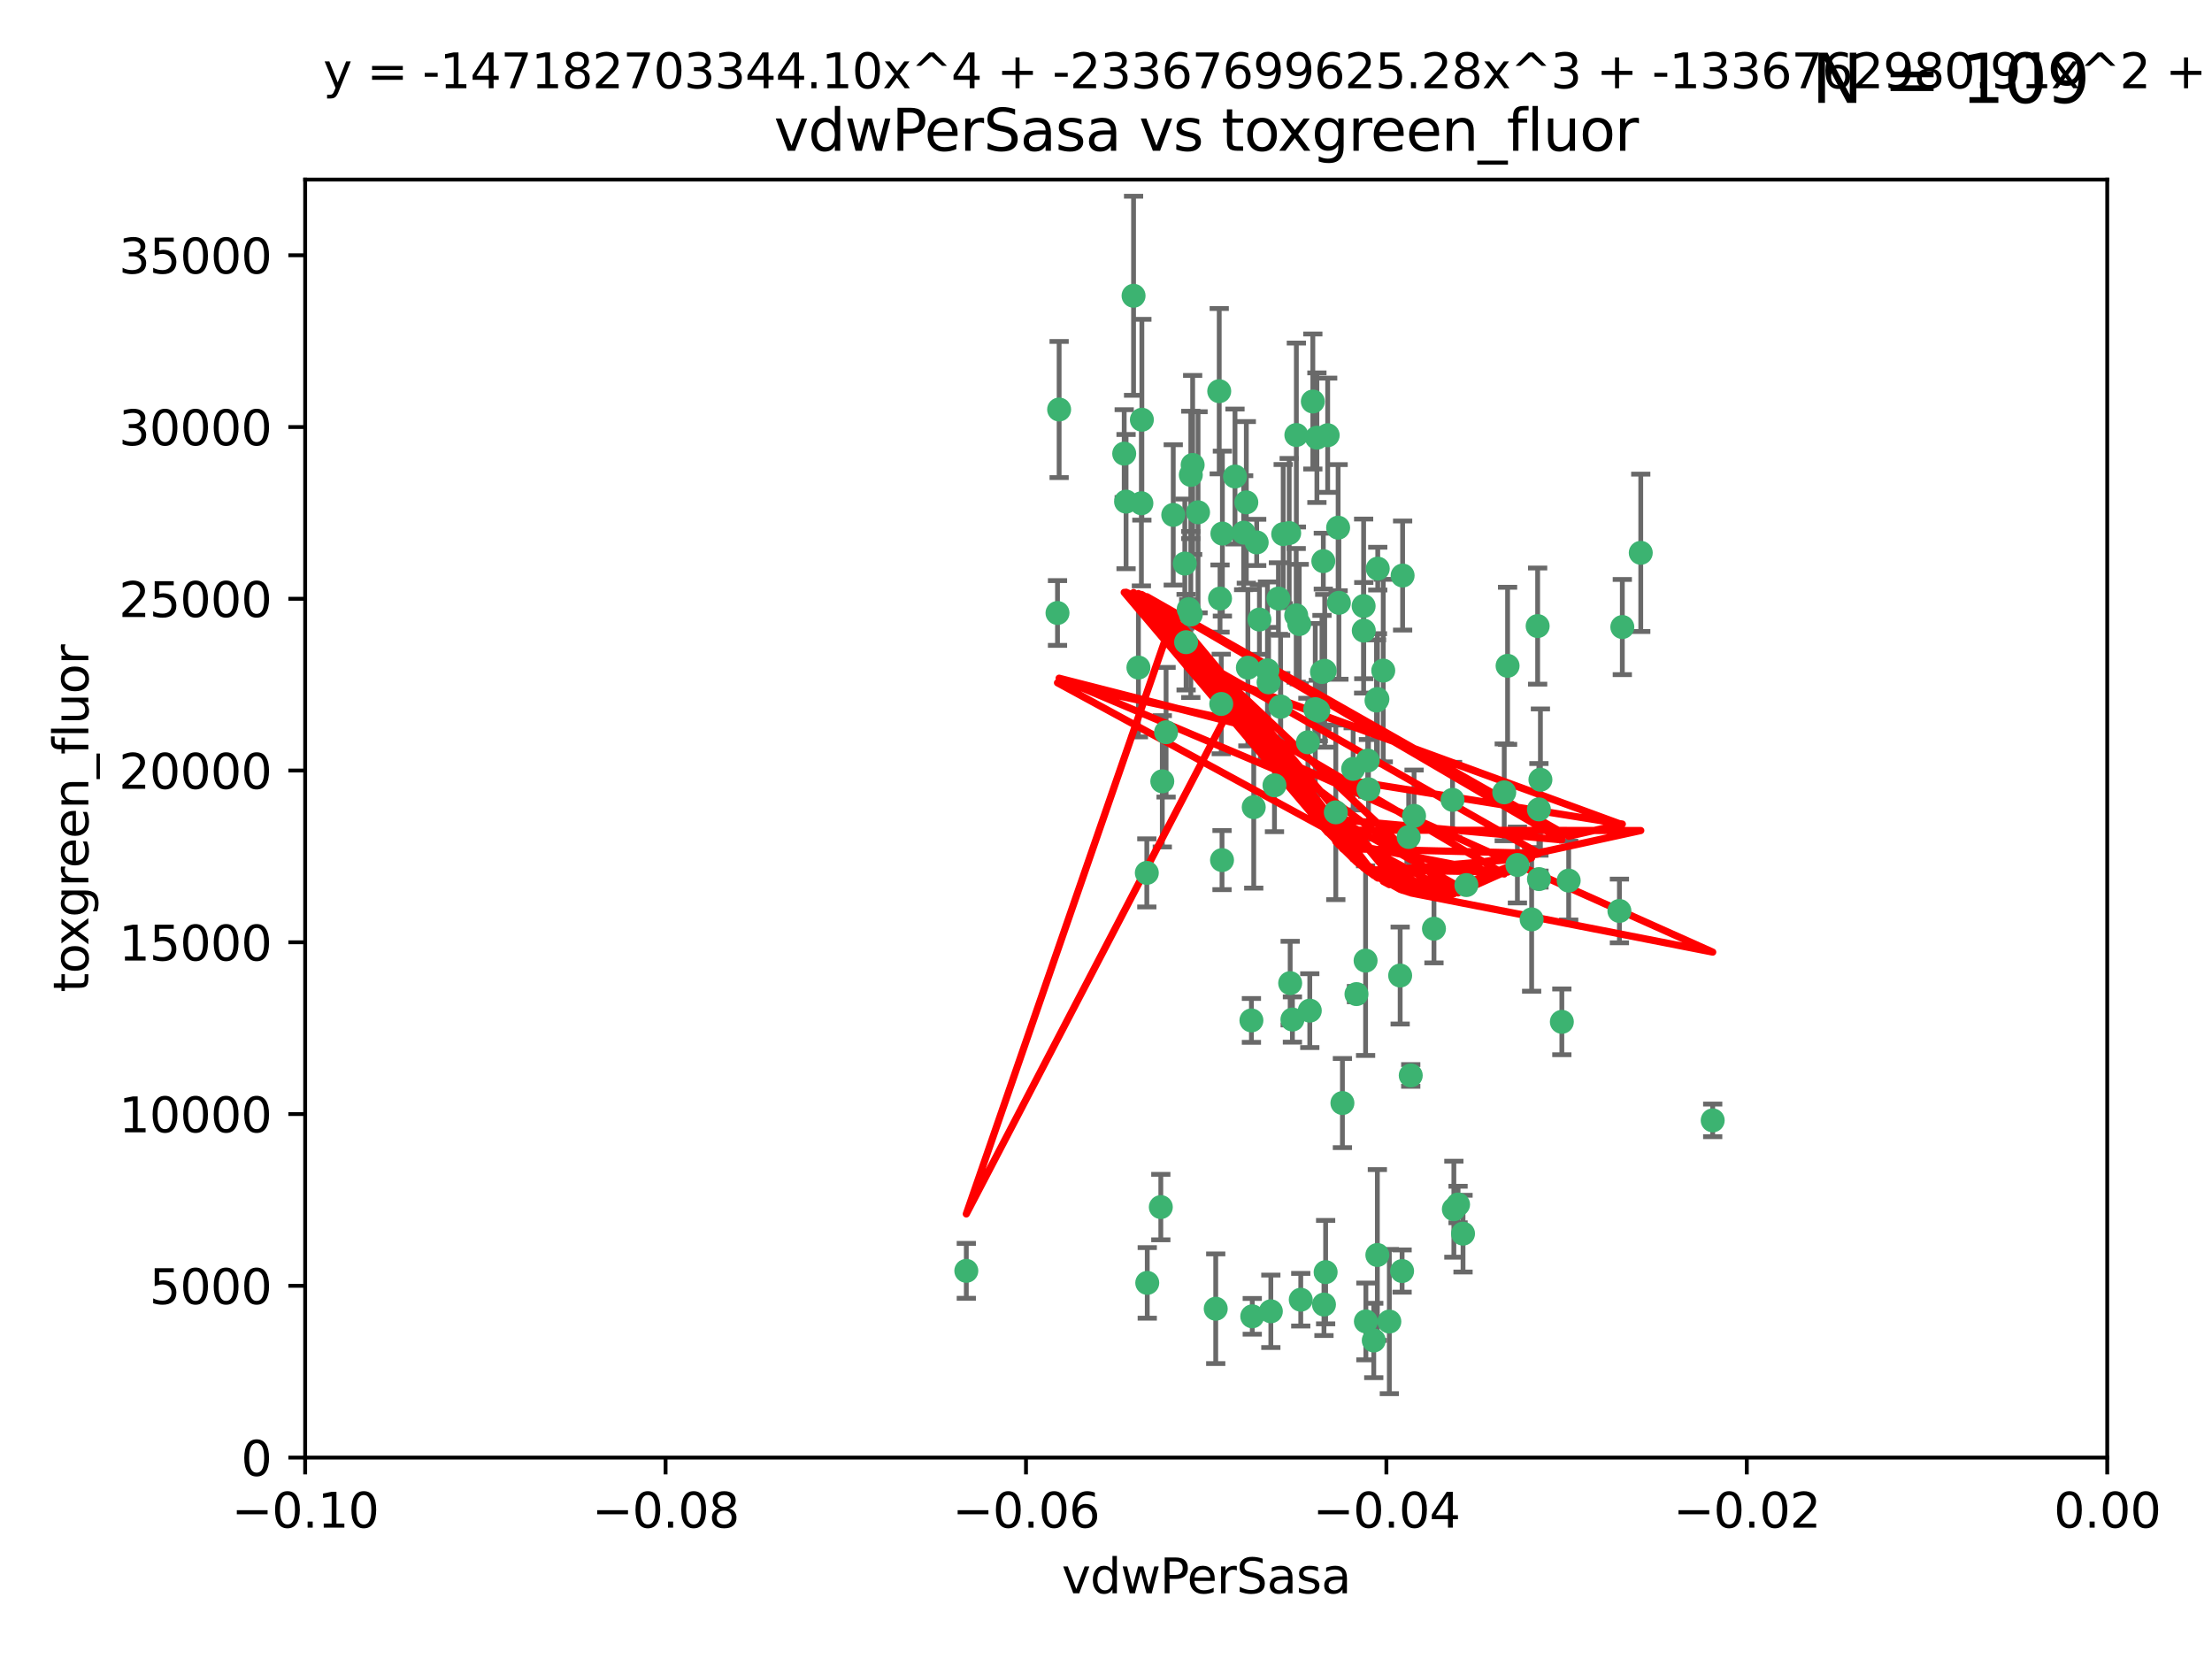 <?xml version="1.0" encoding="utf-8" standalone="no"?>
<!DOCTYPE svg PUBLIC "-//W3C//DTD SVG 1.1//EN"
  "http://www.w3.org/Graphics/SVG/1.1/DTD/svg11.dtd">
<svg xmlns:xlink="http://www.w3.org/1999/xlink" width="460.8pt" height="345.6pt" viewBox="0 0 460.8 345.6" xmlns="http://www.w3.org/2000/svg" version="1.1">
 <defs>
  <style type="text/css">*{stroke-linejoin: round; stroke-linecap: butt}</style>
 </defs>
 <g id="figure_1">
  <g id="patch_1">
   <path d="M 0 345.6 
L 460.8 345.6 
L 460.8 0 
L 0 0 
z
" style="fill: #ffffff"/>
  </g>
  <g id="axes_1">
   <g id="patch_2">
    <path d="M 63.571 303.64 
L 438.975 303.64 
L 438.975 37.411 
L 63.571 37.411 
z
" style="fill: #ffffff"/>
   </g>
   <g id="PathCollection_1">
    <defs>
     <path id="m6f80a528a5" d="M 0 1.118 
C 0.297 1.118 0.581 1 0.791 0.791 
C 1 0.581 1.118 0.297 1.118 0 
C 1.118 -0.297 1 -0.581 0.791 -0.791 
C 0.581 -1 0.297 -1.118 0 -1.118 
C -0.297 -1.118 -0.581 -1 -0.791 -0.791 
C -1 -0.581 -1.118 -0.297 -1.118 0 
C -1.118 0.297 -1 0.581 -0.791 0.791 
C -0.581 1 -0.297 1.118 0 1.118 
z
" style="stroke: #3cb371"/>
    </defs>
    <g clip-path="url(#p1337f19658)">
     <use xlink:href="#m6f80a528a5" x="266.318" y="124.69" style="fill: #3cb371; stroke: #3cb371"/>
     <use xlink:href="#m6f80a528a5" x="270.055" y="90.623" style="fill: #3cb371; stroke: #3cb371"/>
     <use xlink:href="#m6f80a528a5" x="234.578" y="104.496" style="fill: #3cb371; stroke: #3cb371"/>
     <use xlink:href="#m6f80a528a5" x="242.916" y="152.536" style="fill: #3cb371; stroke: #3cb371"/>
     <use xlink:href="#m6f80a528a5" x="286.941" y="145.62" style="fill: #3cb371; stroke: #3cb371"/>
     <use xlink:href="#m6f80a528a5" x="248.452" y="96.857" style="fill: #3cb371; stroke: #3cb371"/>
     <use xlink:href="#m6f80a528a5" x="270.654" y="130.005" style="fill: #3cb371; stroke: #3cb371"/>
     <use xlink:href="#m6f80a528a5" x="284.069" y="126.253" style="fill: #3cb371; stroke: #3cb371"/>
     <use xlink:href="#m6f80a528a5" x="249.576" y="106.718" style="fill: #3cb371; stroke: #3cb371"/>
     <use xlink:href="#m6f80a528a5" x="261.792" y="112.994" style="fill: #3cb371; stroke: #3cb371"/>
     <use xlink:href="#m6f80a528a5" x="254.155" y="124.689" style="fill: #3cb371; stroke: #3cb371"/>
     <use xlink:href="#m6f80a528a5" x="257.273" y="99.267" style="fill: #3cb371; stroke: #3cb371"/>
     <use xlink:href="#m6f80a528a5" x="201.3" y="264.74" style="fill: #3cb371; stroke: #3cb371"/>
     <use xlink:href="#m6f80a528a5" x="244.41" y="107.264" style="fill: #3cb371; stroke: #3cb371"/>
     <use xlink:href="#m6f80a528a5" x="234.193" y="94.5" style="fill: #3cb371; stroke: #3cb371"/>
     <use xlink:href="#m6f80a528a5" x="275.395" y="139.999" style="fill: #3cb371; stroke: #3cb371"/>
     <use xlink:href="#m6f80a528a5" x="274.335" y="91.178" style="fill: #3cb371; stroke: #3cb371"/>
     <use xlink:href="#m6f80a528a5" x="267.313" y="111.261" style="fill: #3cb371; stroke: #3cb371"/>
     <use xlink:href="#m6f80a528a5" x="220.637" y="85.309" style="fill: #3cb371; stroke: #3cb371"/>
     <use xlink:href="#m6f80a528a5" x="261.177" y="168.143" style="fill: #3cb371; stroke: #3cb371"/>
     <use xlink:href="#m6f80a528a5" x="281.888" y="160.173" style="fill: #3cb371; stroke: #3cb371"/>
     <use xlink:href="#m6f80a528a5" x="264.266" y="142.145" style="fill: #3cb371; stroke: #3cb371"/>
     <use xlink:href="#m6f80a528a5" x="264.035" y="139.64" style="fill: #3cb371; stroke: #3cb371"/>
     <use xlink:href="#m6f80a528a5" x="266.765" y="147.225" style="fill: #3cb371; stroke: #3cb371"/>
     <use xlink:href="#m6f80a528a5" x="246.817" y="117.402" style="fill: #3cb371; stroke: #3cb371"/>
     <use xlink:href="#m6f80a528a5" x="262.362" y="129.063" style="fill: #3cb371; stroke: #3cb371"/>
     <use xlink:href="#m6f80a528a5" x="254.646" y="111.157" style="fill: #3cb371; stroke: #3cb371"/>
     <use xlink:href="#m6f80a528a5" x="284.099" y="131.368" style="fill: #3cb371; stroke: #3cb371"/>
     <use xlink:href="#m6f80a528a5" x="248.067" y="128.013" style="fill: #3cb371; stroke: #3cb371"/>
     <use xlink:href="#m6f80a528a5" x="278.917" y="125.579" style="fill: #3cb371; stroke: #3cb371"/>
     <use xlink:href="#m6f80a528a5" x="292.191" y="119.895" style="fill: #3cb371; stroke: #3cb371"/>
     <use xlink:href="#m6f80a528a5" x="248.068" y="98.934" style="fill: #3cb371; stroke: #3cb371"/>
     <use xlink:href="#m6f80a528a5" x="237.873" y="87.434" style="fill: #3cb371; stroke: #3cb371"/>
     <use xlink:href="#m6f80a528a5" x="242.128" y="162.759" style="fill: #3cb371; stroke: #3cb371"/>
     <use xlink:href="#m6f80a528a5" x="259.077" y="110.968" style="fill: #3cb371; stroke: #3cb371"/>
     <use xlink:href="#m6f80a528a5" x="268.562" y="111.045" style="fill: #3cb371; stroke: #3cb371"/>
     <use xlink:href="#m6f80a528a5" x="259.632" y="104.651" style="fill: #3cb371; stroke: #3cb371"/>
     <use xlink:href="#m6f80a528a5" x="259.956" y="139.091" style="fill: #3cb371; stroke: #3cb371"/>
     <use xlink:href="#m6f80a528a5" x="238.903" y="181.839" style="fill: #3cb371; stroke: #3cb371"/>
     <use xlink:href="#m6f80a528a5" x="275.671" y="116.895" style="fill: #3cb371; stroke: #3cb371"/>
     <use xlink:href="#m6f80a528a5" x="220.297" y="127.696" style="fill: #3cb371; stroke: #3cb371"/>
     <use xlink:href="#m6f80a528a5" x="260.693" y="212.57" style="fill: #3cb371; stroke: #3cb371"/>
     <use xlink:href="#m6f80a528a5" x="237.774" y="104.837" style="fill: #3cb371; stroke: #3cb371"/>
     <use xlink:href="#m6f80a528a5" x="247.087" y="133.777" style="fill: #3cb371; stroke: #3cb371"/>
     <use xlink:href="#m6f80a528a5" x="278.755" y="109.922" style="fill: #3cb371; stroke: #3cb371"/>
     <use xlink:href="#m6f80a528a5" x="292.082" y="264.78" style="fill: #3cb371; stroke: #3cb371"/>
     <use xlink:href="#m6f80a528a5" x="302.589" y="166.622" style="fill: #3cb371; stroke: #3cb371"/>
     <use xlink:href="#m6f80a528a5" x="236.142" y="61.614" style="fill: #3cb371; stroke: #3cb371"/>
     <use xlink:href="#m6f80a528a5" x="275.963" y="139.744" style="fill: #3cb371; stroke: #3cb371"/>
     <use xlink:href="#m6f80a528a5" x="287.011" y="118.457" style="fill: #3cb371; stroke: #3cb371"/>
     <use xlink:href="#m6f80a528a5" x="237.152" y="139.063" style="fill: #3cb371; stroke: #3cb371"/>
     <use xlink:href="#m6f80a528a5" x="273.486" y="83.639" style="fill: #3cb371; stroke: #3cb371"/>
     <use xlink:href="#m6f80a528a5" x="276.581" y="90.667" style="fill: #3cb371; stroke: #3cb371"/>
     <use xlink:href="#m6f80a528a5" x="265.497" y="163.599" style="fill: #3cb371; stroke: #3cb371"/>
     <use xlink:href="#m6f80a528a5" x="272.853" y="210.534" style="fill: #3cb371; stroke: #3cb371"/>
     <use xlink:href="#m6f80a528a5" x="269.235" y="212.385" style="fill: #3cb371; stroke: #3cb371"/>
     <use xlink:href="#m6f80a528a5" x="241.819" y="251.456" style="fill: #3cb371; stroke: #3cb371"/>
     <use xlink:href="#m6f80a528a5" x="325.361" y="212.869" style="fill: #3cb371; stroke: #3cb371"/>
     <use xlink:href="#m6f80a528a5" x="273.993" y="147.727" style="fill: #3cb371; stroke: #3cb371"/>
     <use xlink:href="#m6f80a528a5" x="247.631" y="126.902" style="fill: #3cb371; stroke: #3cb371"/>
     <use xlink:href="#m6f80a528a5" x="272.46" y="154.63" style="fill: #3cb371; stroke: #3cb371"/>
     <use xlink:href="#m6f80a528a5" x="270.023" y="128.187" style="fill: #3cb371; stroke: #3cb371"/>
     <use xlink:href="#m6f80a528a5" x="253.987" y="81.492" style="fill: #3cb371; stroke: #3cb371"/>
     <use xlink:href="#m6f80a528a5" x="293.454" y="174.36" style="fill: #3cb371; stroke: #3cb371"/>
     <use xlink:href="#m6f80a528a5" x="304.776" y="256.988" style="fill: #3cb371; stroke: #3cb371"/>
     <use xlink:href="#m6f80a528a5" x="284.928" y="158.432" style="fill: #3cb371; stroke: #3cb371"/>
     <use xlink:href="#m6f80a528a5" x="274.619" y="148.029" style="fill: #3cb371; stroke: #3cb371"/>
     <use xlink:href="#m6f80a528a5" x="302.865" y="251.897" style="fill: #3cb371; stroke: #3cb371"/>
     <use xlink:href="#m6f80a528a5" x="286.752" y="145.94" style="fill: #3cb371; stroke: #3cb371"/>
     <use xlink:href="#m6f80a528a5" x="254.41" y="146.651" style="fill: #3cb371; stroke: #3cb371"/>
     <use xlink:href="#m6f80a528a5" x="337.354" y="189.768" style="fill: #3cb371; stroke: #3cb371"/>
     <use xlink:href="#m6f80a528a5" x="254.569" y="179.173" style="fill: #3cb371; stroke: #3cb371"/>
     <use xlink:href="#m6f80a528a5" x="268.767" y="204.805" style="fill: #3cb371; stroke: #3cb371"/>
     <use xlink:href="#m6f80a528a5" x="284.478" y="200.119" style="fill: #3cb371; stroke: #3cb371"/>
     <use xlink:href="#m6f80a528a5" x="275.806" y="271.758" style="fill: #3cb371; stroke: #3cb371"/>
     <use xlink:href="#m6f80a528a5" x="238.994" y="267.249" style="fill: #3cb371; stroke: #3cb371"/>
     <use xlink:href="#m6f80a528a5" x="326.786" y="183.443" style="fill: #3cb371; stroke: #3cb371"/>
     <use xlink:href="#m6f80a528a5" x="337.959" y="130.623" style="fill: #3cb371; stroke: #3cb371"/>
     <use xlink:href="#m6f80a528a5" x="266.799" y="147.201" style="fill: #3cb371; stroke: #3cb371"/>
     <use xlink:href="#m6f80a528a5" x="260.869" y="274.217" style="fill: #3cb371; stroke: #3cb371"/>
     <use xlink:href="#m6f80a528a5" x="313.361" y="165.057" style="fill: #3cb371; stroke: #3cb371"/>
     <use xlink:href="#m6f80a528a5" x="278.272" y="169.223" style="fill: #3cb371; stroke: #3cb371"/>
     <use xlink:href="#m6f80a528a5" x="282.577" y="207.089" style="fill: #3cb371; stroke: #3cb371"/>
     <use xlink:href="#m6f80a528a5" x="286.18" y="279.246" style="fill: #3cb371; stroke: #3cb371"/>
     <use xlink:href="#m6f80a528a5" x="293.884" y="224.032" style="fill: #3cb371; stroke: #3cb371"/>
     <use xlink:href="#m6f80a528a5" x="291.679" y="203.222" style="fill: #3cb371; stroke: #3cb371"/>
     <use xlink:href="#m6f80a528a5" x="285.076" y="164.427" style="fill: #3cb371; stroke: #3cb371"/>
     <use xlink:href="#m6f80a528a5" x="319.07" y="191.526" style="fill: #3cb371; stroke: #3cb371"/>
     <use xlink:href="#m6f80a528a5" x="298.722" y="193.465" style="fill: #3cb371; stroke: #3cb371"/>
     <use xlink:href="#m6f80a528a5" x="270.971" y="270.754" style="fill: #3cb371; stroke: #3cb371"/>
     <use xlink:href="#m6f80a528a5" x="305.473" y="184.376" style="fill: #3cb371; stroke: #3cb371"/>
     <use xlink:href="#m6f80a528a5" x="288.157" y="139.694" style="fill: #3cb371; stroke: #3cb371"/>
     <use xlink:href="#m6f80a528a5" x="289.425" y="275.304" style="fill: #3cb371; stroke: #3cb371"/>
     <use xlink:href="#m6f80a528a5" x="279.65" y="229.784" style="fill: #3cb371; stroke: #3cb371"/>
     <use xlink:href="#m6f80a528a5" x="320.582" y="168.609" style="fill: #3cb371; stroke: #3cb371"/>
     <use xlink:href="#m6f80a528a5" x="253.259" y="272.633" style="fill: #3cb371; stroke: #3cb371"/>
     <use xlink:href="#m6f80a528a5" x="320.594" y="183.129" style="fill: #3cb371; stroke: #3cb371"/>
     <use xlink:href="#m6f80a528a5" x="286.929" y="261.438" style="fill: #3cb371; stroke: #3cb371"/>
     <use xlink:href="#m6f80a528a5" x="320.32" y="130.423" style="fill: #3cb371; stroke: #3cb371"/>
     <use xlink:href="#m6f80a528a5" x="320.897" y="162.431" style="fill: #3cb371; stroke: #3cb371"/>
     <use xlink:href="#m6f80a528a5" x="341.801" y="115.163" style="fill: #3cb371; stroke: #3cb371"/>
     <use xlink:href="#m6f80a528a5" x="276.154" y="265.008" style="fill: #3cb371; stroke: #3cb371"/>
     <use xlink:href="#m6f80a528a5" x="284.539" y="275.279" style="fill: #3cb371; stroke: #3cb371"/>
     <use xlink:href="#m6f80a528a5" x="314.057" y="138.702" style="fill: #3cb371; stroke: #3cb371"/>
     <use xlink:href="#m6f80a528a5" x="316.104" y="180.193" style="fill: #3cb371; stroke: #3cb371"/>
     <use xlink:href="#m6f80a528a5" x="303.74" y="250.921" style="fill: #3cb371; stroke: #3cb371"/>
     <use xlink:href="#m6f80a528a5" x="264.74" y="273.168" style="fill: #3cb371; stroke: #3cb371"/>
     <use xlink:href="#m6f80a528a5" x="356.787" y="233.393" style="fill: #3cb371; stroke: #3cb371"/>
     <use xlink:href="#m6f80a528a5" x="294.577" y="169.96" style="fill: #3cb371; stroke: #3cb371"/>
    </g>
   </g>
   <g id="matplotlib.axis_1">
    <g id="xtick_1">
     <g id="line2d_1">
      <defs>
       <path id="m34b1a0e4be" d="M 0 0 
L 0 3.5 
" style="stroke: #000000; stroke-width: 0.8"/>
      </defs>
      <g>
       <use xlink:href="#m34b1a0e4be" x="63.571" y="303.64" style="stroke: #000000; stroke-width: 0.8"/>
      </g>
     </g>
     <g id="text_1">
      <!-- −0.10 -->
      <g transform="translate(48.249 318.238)scale(0.1 -0.1)">
       <defs>
        <path id="DejaVuSans-2212" d="M 678 2272 
L 4684 2272 
L 4684 1741 
L 678 1741 
L 678 2272 
z
" transform="scale(0.016)"/>
        <path id="DejaVuSans-30" d="M 2034 4250 
Q 1547 4250 1301 3770 
Q 1056 3291 1056 2328 
Q 1056 1369 1301 889 
Q 1547 409 2034 409 
Q 2525 409 2770 889 
Q 3016 1369 3016 2328 
Q 3016 3291 2770 3770 
Q 2525 4250 2034 4250 
z
M 2034 4750 
Q 2819 4750 3233 4129 
Q 3647 3509 3647 2328 
Q 3647 1150 3233 529 
Q 2819 -91 2034 -91 
Q 1250 -91 836 529 
Q 422 1150 422 2328 
Q 422 3509 836 4129 
Q 1250 4750 2034 4750 
z
" transform="scale(0.016)"/>
        <path id="DejaVuSans-2e" d="M 684 794 
L 1344 794 
L 1344 0 
L 684 0 
L 684 794 
z
" transform="scale(0.016)"/>
        <path id="DejaVuSans-31" d="M 794 531 
L 1825 531 
L 1825 4091 
L 703 3866 
L 703 4441 
L 1819 4666 
L 2450 4666 
L 2450 531 
L 3481 531 
L 3481 0 
L 794 0 
L 794 531 
z
" transform="scale(0.016)"/>
       </defs>
       <use xlink:href="#DejaVuSans-2212"/>
       <use xlink:href="#DejaVuSans-30" x="83.789"/>
       <use xlink:href="#DejaVuSans-2e" x="147.412"/>
       <use xlink:href="#DejaVuSans-31" x="179.199"/>
       <use xlink:href="#DejaVuSans-30" x="242.822"/>
      </g>
     </g>
    </g>
    <g id="xtick_2">
     <g id="line2d_2">
      <g>
       <use xlink:href="#m34b1a0e4be" x="138.652" y="303.64" style="stroke: #000000; stroke-width: 0.8"/>
      </g>
     </g>
     <g id="text_2">
      <!-- −0.08 -->
      <g transform="translate(123.329 318.238)scale(0.1 -0.1)">
       <defs>
        <path id="DejaVuSans-38" d="M 2034 2216 
Q 1584 2216 1326 1975 
Q 1069 1734 1069 1313 
Q 1069 891 1326 650 
Q 1584 409 2034 409 
Q 2484 409 2743 651 
Q 3003 894 3003 1313 
Q 3003 1734 2745 1975 
Q 2488 2216 2034 2216 
z
M 1403 2484 
Q 997 2584 770 2862 
Q 544 3141 544 3541 
Q 544 4100 942 4425 
Q 1341 4750 2034 4750 
Q 2731 4750 3128 4425 
Q 3525 4100 3525 3541 
Q 3525 3141 3298 2862 
Q 3072 2584 2669 2484 
Q 3125 2378 3379 2068 
Q 3634 1759 3634 1313 
Q 3634 634 3220 271 
Q 2806 -91 2034 -91 
Q 1263 -91 848 271 
Q 434 634 434 1313 
Q 434 1759 690 2068 
Q 947 2378 1403 2484 
z
M 1172 3481 
Q 1172 3119 1398 2916 
Q 1625 2713 2034 2713 
Q 2441 2713 2670 2916 
Q 2900 3119 2900 3481 
Q 2900 3844 2670 4047 
Q 2441 4250 2034 4250 
Q 1625 4250 1398 4047 
Q 1172 3844 1172 3481 
z
" transform="scale(0.016)"/>
       </defs>
       <use xlink:href="#DejaVuSans-2212"/>
       <use xlink:href="#DejaVuSans-30" x="83.789"/>
       <use xlink:href="#DejaVuSans-2e" x="147.412"/>
       <use xlink:href="#DejaVuSans-30" x="179.199"/>
       <use xlink:href="#DejaVuSans-38" x="242.822"/>
      </g>
     </g>
    </g>
    <g id="xtick_3">
     <g id="line2d_3">
      <g>
       <use xlink:href="#m34b1a0e4be" x="213.733" y="303.64" style="stroke: #000000; stroke-width: 0.8"/>
      </g>
     </g>
     <g id="text_3">
      <!-- −0.06 -->
      <g transform="translate(198.41 318.238)scale(0.1 -0.1)">
       <defs>
        <path id="DejaVuSans-36" d="M 2113 2584 
Q 1688 2584 1439 2293 
Q 1191 2003 1191 1497 
Q 1191 994 1439 701 
Q 1688 409 2113 409 
Q 2538 409 2786 701 
Q 3034 994 3034 1497 
Q 3034 2003 2786 2293 
Q 2538 2584 2113 2584 
z
M 3366 4563 
L 3366 3988 
Q 3128 4100 2886 4159 
Q 2644 4219 2406 4219 
Q 1781 4219 1451 3797 
Q 1122 3375 1075 2522 
Q 1259 2794 1537 2939 
Q 1816 3084 2150 3084 
Q 2853 3084 3261 2657 
Q 3669 2231 3669 1497 
Q 3669 778 3244 343 
Q 2819 -91 2113 -91 
Q 1303 -91 875 529 
Q 447 1150 447 2328 
Q 447 3434 972 4092 
Q 1497 4750 2381 4750 
Q 2619 4750 2861 4703 
Q 3103 4656 3366 4563 
z
" transform="scale(0.016)"/>
       </defs>
       <use xlink:href="#DejaVuSans-2212"/>
       <use xlink:href="#DejaVuSans-30" x="83.789"/>
       <use xlink:href="#DejaVuSans-2e" x="147.412"/>
       <use xlink:href="#DejaVuSans-30" x="179.199"/>
       <use xlink:href="#DejaVuSans-36" x="242.822"/>
      </g>
     </g>
    </g>
    <g id="xtick_4">
     <g id="line2d_4">
      <g>
       <use xlink:href="#m34b1a0e4be" x="288.813" y="303.64" style="stroke: #000000; stroke-width: 0.8"/>
      </g>
     </g>
     <g id="text_4">
      <!-- −0.04 -->
      <g transform="translate(273.491 318.238)scale(0.1 -0.1)">
       <defs>
        <path id="DejaVuSans-34" d="M 2419 4116 
L 825 1625 
L 2419 1625 
L 2419 4116 
z
M 2253 4666 
L 3047 4666 
L 3047 1625 
L 3713 1625 
L 3713 1100 
L 3047 1100 
L 3047 0 
L 2419 0 
L 2419 1100 
L 313 1100 
L 313 1709 
L 2253 4666 
z
" transform="scale(0.016)"/>
       </defs>
       <use xlink:href="#DejaVuSans-2212"/>
       <use xlink:href="#DejaVuSans-30" x="83.789"/>
       <use xlink:href="#DejaVuSans-2e" x="147.412"/>
       <use xlink:href="#DejaVuSans-30" x="179.199"/>
       <use xlink:href="#DejaVuSans-34" x="242.822"/>
      </g>
     </g>
    </g>
    <g id="xtick_5">
     <g id="line2d_5">
      <g>
       <use xlink:href="#m34b1a0e4be" x="363.894" y="303.64" style="stroke: #000000; stroke-width: 0.8"/>
      </g>
     </g>
     <g id="text_5">
      <!-- −0.02 -->
      <g transform="translate(348.572 318.238)scale(0.1 -0.1)">
       <defs>
        <path id="DejaVuSans-32" d="M 1228 531 
L 3431 531 
L 3431 0 
L 469 0 
L 469 531 
Q 828 903 1448 1529 
Q 2069 2156 2228 2338 
Q 2531 2678 2651 2914 
Q 2772 3150 2772 3378 
Q 2772 3750 2511 3984 
Q 2250 4219 1831 4219 
Q 1534 4219 1204 4116 
Q 875 4013 500 3803 
L 500 4441 
Q 881 4594 1212 4672 
Q 1544 4750 1819 4750 
Q 2544 4750 2975 4387 
Q 3406 4025 3406 3419 
Q 3406 3131 3298 2873 
Q 3191 2616 2906 2266 
Q 2828 2175 2409 1742 
Q 1991 1309 1228 531 
z
" transform="scale(0.016)"/>
       </defs>
       <use xlink:href="#DejaVuSans-2212"/>
       <use xlink:href="#DejaVuSans-30" x="83.789"/>
       <use xlink:href="#DejaVuSans-2e" x="147.412"/>
       <use xlink:href="#DejaVuSans-30" x="179.199"/>
       <use xlink:href="#DejaVuSans-32" x="242.822"/>
      </g>
     </g>
    </g>
    <g id="xtick_6">
     <g id="line2d_6">
      <g>
       <use xlink:href="#m34b1a0e4be" x="438.975" y="303.64" style="stroke: #000000; stroke-width: 0.8"/>
      </g>
     </g>
     <g id="text_6">
      <!-- 0.00 -->
      <g transform="translate(427.842 318.238)scale(0.1 -0.1)">
       <use xlink:href="#DejaVuSans-30"/>
       <use xlink:href="#DejaVuSans-2e" x="63.623"/>
       <use xlink:href="#DejaVuSans-30" x="95.41"/>
       <use xlink:href="#DejaVuSans-30" x="159.033"/>
      </g>
     </g>
    </g>
    <g id="text_7">
     <!-- vdwPerSasa -->
     <g transform="translate(221.178 331.917)scale(0.1 -0.1)">
      <defs>
       <path id="DejaVuSans-76" d="M 191 3500 
L 800 3500 
L 1894 563 
L 2988 3500 
L 3597 3500 
L 2284 0 
L 1503 0 
L 191 3500 
z
" transform="scale(0.016)"/>
       <path id="DejaVuSans-64" d="M 2906 2969 
L 2906 4863 
L 3481 4863 
L 3481 0 
L 2906 0 
L 2906 525 
Q 2725 213 2448 61 
Q 2172 -91 1784 -91 
Q 1150 -91 751 415 
Q 353 922 353 1747 
Q 353 2572 751 3078 
Q 1150 3584 1784 3584 
Q 2172 3584 2448 3432 
Q 2725 3281 2906 2969 
z
M 947 1747 
Q 947 1113 1208 752 
Q 1469 391 1925 391 
Q 2381 391 2643 752 
Q 2906 1113 2906 1747 
Q 2906 2381 2643 2742 
Q 2381 3103 1925 3103 
Q 1469 3103 1208 2742 
Q 947 2381 947 1747 
z
" transform="scale(0.016)"/>
       <path id="DejaVuSans-77" d="M 269 3500 
L 844 3500 
L 1563 769 
L 2278 3500 
L 2956 3500 
L 3675 769 
L 4391 3500 
L 4966 3500 
L 4050 0 
L 3372 0 
L 2619 2869 
L 1863 0 
L 1184 0 
L 269 3500 
z
" transform="scale(0.016)"/>
       <path id="DejaVuSans-50" d="M 1259 4147 
L 1259 2394 
L 2053 2394 
Q 2494 2394 2734 2622 
Q 2975 2850 2975 3272 
Q 2975 3691 2734 3919 
Q 2494 4147 2053 4147 
L 1259 4147 
z
M 628 4666 
L 2053 4666 
Q 2838 4666 3239 4311 
Q 3641 3956 3641 3272 
Q 3641 2581 3239 2228 
Q 2838 1875 2053 1875 
L 1259 1875 
L 1259 0 
L 628 0 
L 628 4666 
z
" transform="scale(0.016)"/>
       <path id="DejaVuSans-65" d="M 3597 1894 
L 3597 1613 
L 953 1613 
Q 991 1019 1311 708 
Q 1631 397 2203 397 
Q 2534 397 2845 478 
Q 3156 559 3463 722 
L 3463 178 
Q 3153 47 2828 -22 
Q 2503 -91 2169 -91 
Q 1331 -91 842 396 
Q 353 884 353 1716 
Q 353 2575 817 3079 
Q 1281 3584 2069 3584 
Q 2775 3584 3186 3129 
Q 3597 2675 3597 1894 
z
M 3022 2063 
Q 3016 2534 2758 2815 
Q 2500 3097 2075 3097 
Q 1594 3097 1305 2825 
Q 1016 2553 972 2059 
L 3022 2063 
z
" transform="scale(0.016)"/>
       <path id="DejaVuSans-72" d="M 2631 2963 
Q 2534 3019 2420 3045 
Q 2306 3072 2169 3072 
Q 1681 3072 1420 2755 
Q 1159 2438 1159 1844 
L 1159 0 
L 581 0 
L 581 3500 
L 1159 3500 
L 1159 2956 
Q 1341 3275 1631 3429 
Q 1922 3584 2338 3584 
Q 2397 3584 2469 3576 
Q 2541 3569 2628 3553 
L 2631 2963 
z
" transform="scale(0.016)"/>
       <path id="DejaVuSans-53" d="M 3425 4513 
L 3425 3897 
Q 3066 4069 2747 4153 
Q 2428 4238 2131 4238 
Q 1616 4238 1336 4038 
Q 1056 3838 1056 3469 
Q 1056 3159 1242 3001 
Q 1428 2844 1947 2747 
L 2328 2669 
Q 3034 2534 3370 2195 
Q 3706 1856 3706 1288 
Q 3706 609 3251 259 
Q 2797 -91 1919 -91 
Q 1588 -91 1214 -16 
Q 841 59 441 206 
L 441 856 
Q 825 641 1194 531 
Q 1563 422 1919 422 
Q 2459 422 2753 634 
Q 3047 847 3047 1241 
Q 3047 1584 2836 1778 
Q 2625 1972 2144 2069 
L 1759 2144 
Q 1053 2284 737 2584 
Q 422 2884 422 3419 
Q 422 4038 858 4394 
Q 1294 4750 2059 4750 
Q 2388 4750 2728 4690 
Q 3069 4631 3425 4513 
z
" transform="scale(0.016)"/>
       <path id="DejaVuSans-61" d="M 2194 1759 
Q 1497 1759 1228 1600 
Q 959 1441 959 1056 
Q 959 750 1161 570 
Q 1363 391 1709 391 
Q 2188 391 2477 730 
Q 2766 1069 2766 1631 
L 2766 1759 
L 2194 1759 
z
M 3341 1997 
L 3341 0 
L 2766 0 
L 2766 531 
Q 2569 213 2275 61 
Q 1981 -91 1556 -91 
Q 1019 -91 701 211 
Q 384 513 384 1019 
Q 384 1609 779 1909 
Q 1175 2209 1959 2209 
L 2766 2209 
L 2766 2266 
Q 2766 2663 2505 2880 
Q 2244 3097 1772 3097 
Q 1472 3097 1187 3025 
Q 903 2953 641 2809 
L 641 3341 
Q 956 3463 1253 3523 
Q 1550 3584 1831 3584 
Q 2591 3584 2966 3190 
Q 3341 2797 3341 1997 
z
" transform="scale(0.016)"/>
       <path id="DejaVuSans-73" d="M 2834 3397 
L 2834 2853 
Q 2591 2978 2328 3040 
Q 2066 3103 1784 3103 
Q 1356 3103 1142 2972 
Q 928 2841 928 2578 
Q 928 2378 1081 2264 
Q 1234 2150 1697 2047 
L 1894 2003 
Q 2506 1872 2764 1633 
Q 3022 1394 3022 966 
Q 3022 478 2636 193 
Q 2250 -91 1575 -91 
Q 1294 -91 989 -36 
Q 684 19 347 128 
L 347 722 
Q 666 556 975 473 
Q 1284 391 1588 391 
Q 1994 391 2212 530 
Q 2431 669 2431 922 
Q 2431 1156 2273 1281 
Q 2116 1406 1581 1522 
L 1381 1569 
Q 847 1681 609 1914 
Q 372 2147 372 2553 
Q 372 3047 722 3315 
Q 1072 3584 1716 3584 
Q 2034 3584 2315 3537 
Q 2597 3491 2834 3397 
z
" transform="scale(0.016)"/>
      </defs>
      <use xlink:href="#DejaVuSans-76"/>
      <use xlink:href="#DejaVuSans-64" x="59.18"/>
      <use xlink:href="#DejaVuSans-77" x="122.656"/>
      <use xlink:href="#DejaVuSans-50" x="204.443"/>
      <use xlink:href="#DejaVuSans-65" x="261.121"/>
      <use xlink:href="#DejaVuSans-72" x="322.645"/>
      <use xlink:href="#DejaVuSans-53" x="363.758"/>
      <use xlink:href="#DejaVuSans-61" x="427.234"/>
      <use xlink:href="#DejaVuSans-73" x="488.514"/>
      <use xlink:href="#DejaVuSans-61" x="540.613"/>
     </g>
    </g>
   </g>
   <g id="matplotlib.axis_2">
    <g id="ytick_1">
     <g id="line2d_7">
      <defs>
       <path id="mebc55719b5" d="M 0 0 
L -3.5 0 
" style="stroke: #000000; stroke-width: 0.8"/>
      </defs>
      <g>
       <use xlink:href="#mebc55719b5" x="63.571" y="303.64" style="stroke: #000000; stroke-width: 0.8"/>
      </g>
     </g>
     <g id="text_8">
      <!-- 0 -->
      <g transform="translate(50.209 307.439)scale(0.1 -0.1)">
       <use xlink:href="#DejaVuSans-30"/>
      </g>
     </g>
    </g>
    <g id="ytick_2">
     <g id="line2d_8">
      <g>
       <use xlink:href="#mebc55719b5" x="63.571" y="267.859" style="stroke: #000000; stroke-width: 0.8"/>
      </g>
     </g>
     <g id="text_9">
      <!-- 5000 -->
      <g transform="translate(31.121 271.658)scale(0.1 -0.1)">
       <defs>
        <path id="DejaVuSans-35" d="M 691 4666 
L 3169 4666 
L 3169 4134 
L 1269 4134 
L 1269 2991 
Q 1406 3038 1543 3061 
Q 1681 3084 1819 3084 
Q 2600 3084 3056 2656 
Q 3513 2228 3513 1497 
Q 3513 744 3044 326 
Q 2575 -91 1722 -91 
Q 1428 -91 1123 -41 
Q 819 9 494 109 
L 494 744 
Q 775 591 1075 516 
Q 1375 441 1709 441 
Q 2250 441 2565 725 
Q 2881 1009 2881 1497 
Q 2881 1984 2565 2268 
Q 2250 2553 1709 2553 
Q 1456 2553 1204 2497 
Q 953 2441 691 2322 
L 691 4666 
z
" transform="scale(0.016)"/>
       </defs>
       <use xlink:href="#DejaVuSans-35"/>
       <use xlink:href="#DejaVuSans-30" x="63.623"/>
       <use xlink:href="#DejaVuSans-30" x="127.246"/>
       <use xlink:href="#DejaVuSans-30" x="190.869"/>
      </g>
     </g>
    </g>
    <g id="ytick_3">
     <g id="line2d_9">
      <g>
       <use xlink:href="#mebc55719b5" x="63.571" y="232.078" style="stroke: #000000; stroke-width: 0.8"/>
      </g>
     </g>
     <g id="text_10">
      <!-- 10000 -->
      <g transform="translate(24.759 235.878)scale(0.1 -0.1)">
       <use xlink:href="#DejaVuSans-31"/>
       <use xlink:href="#DejaVuSans-30" x="63.623"/>
       <use xlink:href="#DejaVuSans-30" x="127.246"/>
       <use xlink:href="#DejaVuSans-30" x="190.869"/>
       <use xlink:href="#DejaVuSans-30" x="254.492"/>
      </g>
     </g>
    </g>
    <g id="ytick_4">
     <g id="line2d_10">
      <g>
       <use xlink:href="#mebc55719b5" x="63.571" y="196.298" style="stroke: #000000; stroke-width: 0.8"/>
      </g>
     </g>
     <g id="text_11">
      <!-- 15000 -->
      <g transform="translate(24.759 200.097)scale(0.1 -0.1)">
       <use xlink:href="#DejaVuSans-31"/>
       <use xlink:href="#DejaVuSans-35" x="63.623"/>
       <use xlink:href="#DejaVuSans-30" x="127.246"/>
       <use xlink:href="#DejaVuSans-30" x="190.869"/>
       <use xlink:href="#DejaVuSans-30" x="254.492"/>
      </g>
     </g>
    </g>
    <g id="ytick_5">
     <g id="line2d_11">
      <g>
       <use xlink:href="#mebc55719b5" x="63.571" y="160.517" style="stroke: #000000; stroke-width: 0.8"/>
      </g>
     </g>
     <g id="text_12">
      <!-- 20000 -->
      <g transform="translate(24.759 164.316)scale(0.1 -0.1)">
       <use xlink:href="#DejaVuSans-32"/>
       <use xlink:href="#DejaVuSans-30" x="63.623"/>
       <use xlink:href="#DejaVuSans-30" x="127.246"/>
       <use xlink:href="#DejaVuSans-30" x="190.869"/>
       <use xlink:href="#DejaVuSans-30" x="254.492"/>
      </g>
     </g>
    </g>
    <g id="ytick_6">
     <g id="line2d_12">
      <g>
       <use xlink:href="#mebc55719b5" x="63.571" y="124.736" style="stroke: #000000; stroke-width: 0.8"/>
      </g>
     </g>
     <g id="text_13">
      <!-- 25000 -->
      <g transform="translate(24.759 128.535)scale(0.1 -0.1)">
       <use xlink:href="#DejaVuSans-32"/>
       <use xlink:href="#DejaVuSans-35" x="63.623"/>
       <use xlink:href="#DejaVuSans-30" x="127.246"/>
       <use xlink:href="#DejaVuSans-30" x="190.869"/>
       <use xlink:href="#DejaVuSans-30" x="254.492"/>
      </g>
     </g>
    </g>
    <g id="ytick_7">
     <g id="line2d_13">
      <g>
       <use xlink:href="#mebc55719b5" x="63.571" y="88.955" style="stroke: #000000; stroke-width: 0.8"/>
      </g>
     </g>
     <g id="text_14">
      <!-- 30000 -->
      <g transform="translate(24.759 92.754)scale(0.1 -0.1)">
       <defs>
        <path id="DejaVuSans-33" d="M 2597 2516 
Q 3050 2419 3304 2112 
Q 3559 1806 3559 1356 
Q 3559 666 3084 287 
Q 2609 -91 1734 -91 
Q 1441 -91 1130 -33 
Q 819 25 488 141 
L 488 750 
Q 750 597 1062 519 
Q 1375 441 1716 441 
Q 2309 441 2620 675 
Q 2931 909 2931 1356 
Q 2931 1769 2642 2001 
Q 2353 2234 1838 2234 
L 1294 2234 
L 1294 2753 
L 1863 2753 
Q 2328 2753 2575 2939 
Q 2822 3125 2822 3475 
Q 2822 3834 2567 4026 
Q 2313 4219 1838 4219 
Q 1578 4219 1281 4162 
Q 984 4106 628 3988 
L 628 4550 
Q 988 4650 1302 4700 
Q 1616 4750 1894 4750 
Q 2613 4750 3031 4423 
Q 3450 4097 3450 3541 
Q 3450 3153 3228 2886 
Q 3006 2619 2597 2516 
z
" transform="scale(0.016)"/>
       </defs>
       <use xlink:href="#DejaVuSans-33"/>
       <use xlink:href="#DejaVuSans-30" x="63.623"/>
       <use xlink:href="#DejaVuSans-30" x="127.246"/>
       <use xlink:href="#DejaVuSans-30" x="190.869"/>
       <use xlink:href="#DejaVuSans-30" x="254.492"/>
      </g>
     </g>
    </g>
    <g id="ytick_8">
     <g id="line2d_14">
      <g>
       <use xlink:href="#mebc55719b5" x="63.571" y="53.174" style="stroke: #000000; stroke-width: 0.8"/>
      </g>
     </g>
     <g id="text_15">
      <!-- 35000 -->
      <g transform="translate(24.759 56.974)scale(0.1 -0.1)">
       <use xlink:href="#DejaVuSans-33"/>
       <use xlink:href="#DejaVuSans-35" x="63.623"/>
       <use xlink:href="#DejaVuSans-30" x="127.246"/>
       <use xlink:href="#DejaVuSans-30" x="190.869"/>
       <use xlink:href="#DejaVuSans-30" x="254.492"/>
      </g>
     </g>
    </g>
    <g id="text_16">
     <!-- toxgreen_fluor -->
     <g transform="translate(18.401 206.72)rotate(-90)scale(0.1 -0.1)">
      <defs>
       <path id="DejaVuSans-74" d="M 1172 4494 
L 1172 3500 
L 2356 3500 
L 2356 3053 
L 1172 3053 
L 1172 1153 
Q 1172 725 1289 603 
Q 1406 481 1766 481 
L 2356 481 
L 2356 0 
L 1766 0 
Q 1100 0 847 248 
Q 594 497 594 1153 
L 594 3053 
L 172 3053 
L 172 3500 
L 594 3500 
L 594 4494 
L 1172 4494 
z
" transform="scale(0.016)"/>
       <path id="DejaVuSans-6f" d="M 1959 3097 
Q 1497 3097 1228 2736 
Q 959 2375 959 1747 
Q 959 1119 1226 758 
Q 1494 397 1959 397 
Q 2419 397 2687 759 
Q 2956 1122 2956 1747 
Q 2956 2369 2687 2733 
Q 2419 3097 1959 3097 
z
M 1959 3584 
Q 2709 3584 3137 3096 
Q 3566 2609 3566 1747 
Q 3566 888 3137 398 
Q 2709 -91 1959 -91 
Q 1206 -91 779 398 
Q 353 888 353 1747 
Q 353 2609 779 3096 
Q 1206 3584 1959 3584 
z
" transform="scale(0.016)"/>
       <path id="DejaVuSans-78" d="M 3513 3500 
L 2247 1797 
L 3578 0 
L 2900 0 
L 1881 1375 
L 863 0 
L 184 0 
L 1544 1831 
L 300 3500 
L 978 3500 
L 1906 2253 
L 2834 3500 
L 3513 3500 
z
" transform="scale(0.016)"/>
       <path id="DejaVuSans-67" d="M 2906 1791 
Q 2906 2416 2648 2759 
Q 2391 3103 1925 3103 
Q 1463 3103 1205 2759 
Q 947 2416 947 1791 
Q 947 1169 1205 825 
Q 1463 481 1925 481 
Q 2391 481 2648 825 
Q 2906 1169 2906 1791 
z
M 3481 434 
Q 3481 -459 3084 -895 
Q 2688 -1331 1869 -1331 
Q 1566 -1331 1297 -1286 
Q 1028 -1241 775 -1147 
L 775 -588 
Q 1028 -725 1275 -790 
Q 1522 -856 1778 -856 
Q 2344 -856 2625 -561 
Q 2906 -266 2906 331 
L 2906 616 
Q 2728 306 2450 153 
Q 2172 0 1784 0 
Q 1141 0 747 490 
Q 353 981 353 1791 
Q 353 2603 747 3093 
Q 1141 3584 1784 3584 
Q 2172 3584 2450 3431 
Q 2728 3278 2906 2969 
L 2906 3500 
L 3481 3500 
L 3481 434 
z
" transform="scale(0.016)"/>
       <path id="DejaVuSans-6e" d="M 3513 2113 
L 3513 0 
L 2938 0 
L 2938 2094 
Q 2938 2591 2744 2837 
Q 2550 3084 2163 3084 
Q 1697 3084 1428 2787 
Q 1159 2491 1159 1978 
L 1159 0 
L 581 0 
L 581 3500 
L 1159 3500 
L 1159 2956 
Q 1366 3272 1645 3428 
Q 1925 3584 2291 3584 
Q 2894 3584 3203 3211 
Q 3513 2838 3513 2113 
z
" transform="scale(0.016)"/>
       <path id="DejaVuSans-5f" d="M 3263 -1063 
L 3263 -1509 
L -63 -1509 
L -63 -1063 
L 3263 -1063 
z
" transform="scale(0.016)"/>
       <path id="DejaVuSans-66" d="M 2375 4863 
L 2375 4384 
L 1825 4384 
Q 1516 4384 1395 4259 
Q 1275 4134 1275 3809 
L 1275 3500 
L 2222 3500 
L 2222 3053 
L 1275 3053 
L 1275 0 
L 697 0 
L 697 3053 
L 147 3053 
L 147 3500 
L 697 3500 
L 697 3744 
Q 697 4328 969 4595 
Q 1241 4863 1831 4863 
L 2375 4863 
z
" transform="scale(0.016)"/>
       <path id="DejaVuSans-6c" d="M 603 4863 
L 1178 4863 
L 1178 0 
L 603 0 
L 603 4863 
z
" transform="scale(0.016)"/>
       <path id="DejaVuSans-75" d="M 544 1381 
L 544 3500 
L 1119 3500 
L 1119 1403 
Q 1119 906 1312 657 
Q 1506 409 1894 409 
Q 2359 409 2629 706 
Q 2900 1003 2900 1516 
L 2900 3500 
L 3475 3500 
L 3475 0 
L 2900 0 
L 2900 538 
Q 2691 219 2414 64 
Q 2138 -91 1772 -91 
Q 1169 -91 856 284 
Q 544 659 544 1381 
z
M 1991 3584 
L 1991 3584 
z
" transform="scale(0.016)"/>
      </defs>
      <use xlink:href="#DejaVuSans-74"/>
      <use xlink:href="#DejaVuSans-6f" x="39.209"/>
      <use xlink:href="#DejaVuSans-78" x="97.266"/>
      <use xlink:href="#DejaVuSans-67" x="156.445"/>
      <use xlink:href="#DejaVuSans-72" x="219.922"/>
      <use xlink:href="#DejaVuSans-65" x="258.785"/>
      <use xlink:href="#DejaVuSans-65" x="320.309"/>
      <use xlink:href="#DejaVuSans-6e" x="381.832"/>
      <use xlink:href="#DejaVuSans-5f" x="445.211"/>
      <use xlink:href="#DejaVuSans-66" x="495.211"/>
      <use xlink:href="#DejaVuSans-6c" x="530.416"/>
      <use xlink:href="#DejaVuSans-75" x="558.199"/>
      <use xlink:href="#DejaVuSans-6f" x="621.578"/>
      <use xlink:href="#DejaVuSans-72" x="682.76"/>
     </g>
    </g>
   </g>
   <g id="LineCollection_1">
    <path d="M 266.318 132.143 
L 266.318 117.237 
" clip-path="url(#p1337f19658)" style="fill: none; stroke: #696969"/>
    <path d="M 270.055 109.781 
L 270.055 71.466 
" clip-path="url(#p1337f19658)" style="fill: none; stroke: #696969"/>
    <path d="M 234.578 118.477 
L 234.578 90.515 
" clip-path="url(#p1337f19658)" style="fill: none; stroke: #696969"/>
    <path d="M 242.916 166.039 
L 242.916 139.033 
" clip-path="url(#p1337f19658)" style="fill: none; stroke: #696969"/>
    <path d="M 286.941 159.229 
L 286.941 132.011 
" clip-path="url(#p1337f19658)" style="fill: none; stroke: #696969"/>
    <path d="M 248.452 115.505 
L 248.452 78.209 
" clip-path="url(#p1337f19658)" style="fill: none; stroke: #696969"/>
    <path d="M 270.654 142.442 
L 270.654 117.567 
" clip-path="url(#p1337f19658)" style="fill: none; stroke: #696969"/>
    <path d="M 284.069 144.376 
L 284.069 108.13 
" clip-path="url(#p1337f19658)" style="fill: none; stroke: #696969"/>
    <path d="M 249.576 127.664 
L 249.576 85.772 
" clip-path="url(#p1337f19658)" style="fill: none; stroke: #696969"/>
    <path d="M 261.792 117.812 
L 261.792 108.176 
" clip-path="url(#p1337f19658)" style="fill: none; stroke: #696969"/>
    <path d="M 254.155 131.683 
L 254.155 117.696 
" clip-path="url(#p1337f19658)" style="fill: none; stroke: #696969"/>
    <path d="M 257.273 113.322 
L 257.273 85.213 
" clip-path="url(#p1337f19658)" style="fill: none; stroke: #696969"/>
    <path d="M 201.3 270.459 
L 201.3 259.021 
" clip-path="url(#p1337f19658)" style="fill: none; stroke: #696969"/>
    <path d="M 244.41 121.88 
L 244.41 92.647 
" clip-path="url(#p1337f19658)" style="fill: none; stroke: #696969"/>
    <path d="M 234.193 103.651 
L 234.193 85.348 
" clip-path="url(#p1337f19658)" style="fill: none; stroke: #696969"/>
    <path d="M 275.395 151.798 
L 275.395 128.2 
" clip-path="url(#p1337f19658)" style="fill: none; stroke: #696969"/>
    <path d="M 274.335 104.675 
L 274.335 77.682 
" clip-path="url(#p1337f19658)" style="fill: none; stroke: #696969"/>
    <path d="M 267.313 125.753 
L 267.313 96.768 
" clip-path="url(#p1337f19658)" style="fill: none; stroke: #696969"/>
    <path d="M 220.637 99.491 
L 220.637 71.128 
" clip-path="url(#p1337f19658)" style="fill: none; stroke: #696969"/>
    <path d="M 261.177 185.006 
L 261.177 151.281 
" clip-path="url(#p1337f19658)" style="fill: none; stroke: #696969"/>
    <path d="M 281.888 168.723 
L 281.888 151.623 
" clip-path="url(#p1337f19658)" style="fill: none; stroke: #696969"/>
    <path d="M 264.266 153.587 
L 264.266 130.704 
" clip-path="url(#p1337f19658)" style="fill: none; stroke: #696969"/>
    <path d="M 264.035 158.046 
L 264.035 121.234 
" clip-path="url(#p1337f19658)" style="fill: none; stroke: #696969"/>
    <path d="M 266.765 162.121 
L 266.765 132.33 
" clip-path="url(#p1337f19658)" style="fill: none; stroke: #696969"/>
    <path d="M 246.817 130.841 
L 246.817 103.963 
" clip-path="url(#p1337f19658)" style="fill: none; stroke: #696969"/>
    <path d="M 262.362 136.31 
L 262.362 121.816 
" clip-path="url(#p1337f19658)" style="fill: none; stroke: #696969"/>
    <path d="M 254.646 128.336 
L 254.646 93.979 
" clip-path="url(#p1337f19658)" style="fill: none; stroke: #696969"/>
    <path d="M 284.099 141.39 
L 284.099 121.347 
" clip-path="url(#p1337f19658)" style="fill: none; stroke: #696969"/>
    <path d="M 248.067 145.305 
L 248.067 110.721 
" clip-path="url(#p1337f19658)" style="fill: none; stroke: #696969"/>
    <path d="M 278.917 141.497 
L 278.917 109.662 
" clip-path="url(#p1337f19658)" style="fill: none; stroke: #696969"/>
    <path d="M 292.191 131.252 
L 292.191 108.538 
" clip-path="url(#p1337f19658)" style="fill: none; stroke: #696969"/>
    <path d="M 248.068 112.206 
L 248.068 85.663 
" clip-path="url(#p1337f19658)" style="fill: none; stroke: #696969"/>
    <path d="M 237.873 108.351 
L 237.873 66.517 
" clip-path="url(#p1337f19658)" style="fill: none; stroke: #696969"/>
    <path d="M 242.128 176.439 
L 242.128 149.08 
" clip-path="url(#p1337f19658)" style="fill: none; stroke: #696969"/>
    <path d="M 259.077 122.844 
L 259.077 99.093 
" clip-path="url(#p1337f19658)" style="fill: none; stroke: #696969"/>
    <path d="M 268.562 126.588 
L 268.562 95.502 
" clip-path="url(#p1337f19658)" style="fill: none; stroke: #696969"/>
    <path d="M 259.632 121.481 
L 259.632 87.821 
" clip-path="url(#p1337f19658)" style="fill: none; stroke: #696969"/>
    <path d="M 259.956 155.38 
L 259.956 122.802 
" clip-path="url(#p1337f19658)" style="fill: none; stroke: #696969"/>
    <path d="M 238.903 188.932 
L 238.903 174.746 
" clip-path="url(#p1337f19658)" style="fill: none; stroke: #696969"/>
    <path d="M 275.671 122.714 
L 275.671 111.075 
" clip-path="url(#p1337f19658)" style="fill: none; stroke: #696969"/>
    <path d="M 220.297 134.441 
L 220.297 120.951 
" clip-path="url(#p1337f19658)" style="fill: none; stroke: #696969"/>
    <path d="M 260.693 217.139 
L 260.693 208.002 
" clip-path="url(#p1337f19658)" style="fill: none; stroke: #696969"/>
    <path d="M 237.774 122.048 
L 237.774 87.626 
" clip-path="url(#p1337f19658)" style="fill: none; stroke: #696969"/>
    <path d="M 247.087 143.733 
L 247.087 123.822 
" clip-path="url(#p1337f19658)" style="fill: none; stroke: #696969"/>
    <path d="M 278.755 123.06 
L 278.755 96.783 
" clip-path="url(#p1337f19658)" style="fill: none; stroke: #696969"/>
    <path d="M 292.082 269.18 
L 292.082 260.381 
" clip-path="url(#p1337f19658)" style="fill: none; stroke: #696969"/>
    <path d="M 302.589 174.434 
L 302.589 158.81 
" clip-path="url(#p1337f19658)" style="fill: none; stroke: #696969"/>
    <path d="M 236.142 82.348 
L 236.142 40.879 
" clip-path="url(#p1337f19658)" style="fill: none; stroke: #696969"/>
    <path d="M 275.963 155.653 
L 275.963 123.835 
" clip-path="url(#p1337f19658)" style="fill: none; stroke: #696969"/>
    <path d="M 287.011 122.912 
L 287.011 114.001 
" clip-path="url(#p1337f19658)" style="fill: none; stroke: #696969"/>
    <path d="M 237.152 153.504 
L 237.152 124.622 
" clip-path="url(#p1337f19658)" style="fill: none; stroke: #696969"/>
    <path d="M 273.486 97.702 
L 273.486 69.575 
" clip-path="url(#p1337f19658)" style="fill: none; stroke: #696969"/>
    <path d="M 276.581 102.568 
L 276.581 78.767 
" clip-path="url(#p1337f19658)" style="fill: none; stroke: #696969"/>
    <path d="M 265.497 173.255 
L 265.497 153.942 
" clip-path="url(#p1337f19658)" style="fill: none; stroke: #696969"/>
    <path d="M 272.853 218.223 
L 272.853 202.845 
" clip-path="url(#p1337f19658)" style="fill: none; stroke: #696969"/>
    <path d="M 269.235 217.096 
L 269.235 207.674 
" clip-path="url(#p1337f19658)" style="fill: none; stroke: #696969"/>
    <path d="M 241.819 258.274 
L 241.819 244.638 
" clip-path="url(#p1337f19658)" style="fill: none; stroke: #696969"/>
    <path d="M 325.361 219.717 
L 325.361 206.021 
" clip-path="url(#p1337f19658)" style="fill: none; stroke: #696969"/>
    <path d="M 273.993 165.576 
L 273.993 129.878 
" clip-path="url(#p1337f19658)" style="fill: none; stroke: #696969"/>
    <path d="M 247.631 128.865 
L 247.631 124.939 
" clip-path="url(#p1337f19658)" style="fill: none; stroke: #696969"/>
    <path d="M 272.46 163.803 
L 272.46 145.457 
" clip-path="url(#p1337f19658)" style="fill: none; stroke: #696969"/>
    <path d="M 270.023 142.109 
L 270.023 114.265 
" clip-path="url(#p1337f19658)" style="fill: none; stroke: #696969"/>
    <path d="M 253.987 98.71 
L 253.987 64.274 
" clip-path="url(#p1337f19658)" style="fill: none; stroke: #696969"/>
    <path d="M 293.454 184.389 
L 293.454 164.331 
" clip-path="url(#p1337f19658)" style="fill: none; stroke: #696969"/>
    <path d="M 304.776 264.981 
L 304.776 248.995 
" clip-path="url(#p1337f19658)" style="fill: none; stroke: #696969"/>
    <path d="M 284.928 165.874 
L 284.928 150.99 
" clip-path="url(#p1337f19658)" style="fill: none; stroke: #696969"/>
    <path d="M 274.619 154.342 
L 274.619 141.715 
" clip-path="url(#p1337f19658)" style="fill: none; stroke: #696969"/>
    <path d="M 302.865 261.893 
L 302.865 241.902 
" clip-path="url(#p1337f19658)" style="fill: none; stroke: #696969"/>
    <path d="M 286.752 158.572 
L 286.752 133.308 
" clip-path="url(#p1337f19658)" style="fill: none; stroke: #696969"/>
    <path d="M 254.41 157.023 
L 254.41 136.279 
" clip-path="url(#p1337f19658)" style="fill: none; stroke: #696969"/>
    <path d="M 337.354 196.404 
L 337.354 183.133 
" clip-path="url(#p1337f19658)" style="fill: none; stroke: #696969"/>
    <path d="M 254.569 185.329 
L 254.569 173.018 
" clip-path="url(#p1337f19658)" style="fill: none; stroke: #696969"/>
    <path d="M 268.767 213.517 
L 268.767 196.093 
" clip-path="url(#p1337f19658)" style="fill: none; stroke: #696969"/>
    <path d="M 284.478 219.869 
L 284.478 180.37 
" clip-path="url(#p1337f19658)" style="fill: none; stroke: #696969"/>
    <path d="M 275.806 278.215 
L 275.806 265.302 
" clip-path="url(#p1337f19658)" style="fill: none; stroke: #696969"/>
    <path d="M 238.994 274.601 
L 238.994 259.897 
" clip-path="url(#p1337f19658)" style="fill: none; stroke: #696969"/>
    <path d="M 326.786 191.653 
L 326.786 175.233 
" clip-path="url(#p1337f19658)" style="fill: none; stroke: #696969"/>
    <path d="M 337.959 140.536 
L 337.959 120.711 
" clip-path="url(#p1337f19658)" style="fill: none; stroke: #696969"/>
    <path d="M 266.799 154.089 
L 266.799 140.313 
" clip-path="url(#p1337f19658)" style="fill: none; stroke: #696969"/>
    <path d="M 260.869 277.94 
L 260.869 270.495 
" clip-path="url(#p1337f19658)" style="fill: none; stroke: #696969"/>
    <path d="M 313.361 175.144 
L 313.361 154.97 
" clip-path="url(#p1337f19658)" style="fill: none; stroke: #696969"/>
    <path d="M 278.272 187.407 
L 278.272 151.039 
" clip-path="url(#p1337f19658)" style="fill: none; stroke: #696969"/>
    <path d="M 282.577 208.689 
L 282.577 205.489 
" clip-path="url(#p1337f19658)" style="fill: none; stroke: #696969"/>
    <path d="M 286.18 286.994 
L 286.18 271.498 
" clip-path="url(#p1337f19658)" style="fill: none; stroke: #696969"/>
    <path d="M 293.884 226.295 
L 293.884 221.768 
" clip-path="url(#p1337f19658)" style="fill: none; stroke: #696969"/>
    <path d="M 291.679 213.318 
L 291.679 193.126 
" clip-path="url(#p1337f19658)" style="fill: none; stroke: #696969"/>
    <path d="M 285.076 174.8 
L 285.076 154.054 
" clip-path="url(#p1337f19658)" style="fill: none; stroke: #696969"/>
    <path d="M 319.07 206.489 
L 319.07 176.563 
" clip-path="url(#p1337f19658)" style="fill: none; stroke: #696969"/>
    <path d="M 298.722 200.584 
L 298.722 186.345 
" clip-path="url(#p1337f19658)" style="fill: none; stroke: #696969"/>
    <path d="M 270.971 276.235 
L 270.971 265.274 
" clip-path="url(#p1337f19658)" style="fill: none; stroke: #696969"/>
    <path d="M 305.473 185.043 
L 305.473 183.709 
" clip-path="url(#p1337f19658)" style="fill: none; stroke: #696969"/>
    <path d="M 288.157 158.704 
L 288.157 120.683 
" clip-path="url(#p1337f19658)" style="fill: none; stroke: #696969"/>
    <path d="M 289.425 290.327 
L 289.425 260.281 
" clip-path="url(#p1337f19658)" style="fill: none; stroke: #696969"/>
    <path d="M 279.65 239.07 
L 279.65 220.499 
" clip-path="url(#p1337f19658)" style="fill: none; stroke: #696969"/>
    <path d="M 320.582 178.161 
L 320.582 159.056 
" clip-path="url(#p1337f19658)" style="fill: none; stroke: #696969"/>
    <path d="M 253.259 284.057 
L 253.259 261.21 
" clip-path="url(#p1337f19658)" style="fill: none; stroke: #696969"/>
    <path d="M 320.594 184.803 
L 320.594 181.455 
" clip-path="url(#p1337f19658)" style="fill: none; stroke: #696969"/>
    <path d="M 286.929 279.229 
L 286.929 243.647 
" clip-path="url(#p1337f19658)" style="fill: none; stroke: #696969"/>
    <path d="M 320.32 142.521 
L 320.32 118.325 
" clip-path="url(#p1337f19658)" style="fill: none; stroke: #696969"/>
    <path d="M 320.897 177.183 
L 320.897 147.679 
" clip-path="url(#p1337f19658)" style="fill: none; stroke: #696969"/>
    <path d="M 341.801 131.554 
L 341.801 98.772 
" clip-path="url(#p1337f19658)" style="fill: none; stroke: #696969"/>
    <path d="M 276.154 275.779 
L 276.154 254.236 
" clip-path="url(#p1337f19658)" style="fill: none; stroke: #696969"/>
    <path d="M 284.539 283.276 
L 284.539 267.281 
" clip-path="url(#p1337f19658)" style="fill: none; stroke: #696969"/>
    <path d="M 314.057 155.064 
L 314.057 122.34 
" clip-path="url(#p1337f19658)" style="fill: none; stroke: #696969"/>
    <path d="M 316.104 188.096 
L 316.104 172.291 
" clip-path="url(#p1337f19658)" style="fill: none; stroke: #696969"/>
    <path d="M 303.74 254.725 
L 303.74 247.118 
" clip-path="url(#p1337f19658)" style="fill: none; stroke: #696969"/>
    <path d="M 264.74 280.71 
L 264.74 265.626 
" clip-path="url(#p1337f19658)" style="fill: none; stroke: #696969"/>
    <path d="M 356.787 236.793 
L 356.787 229.993 
" clip-path="url(#p1337f19658)" style="fill: none; stroke: #696969"/>
    <path d="M 294.577 179.51 
L 294.577 160.41 
" clip-path="url(#p1337f19658)" style="fill: none; stroke: #696969"/>
   </g>
   <g id="line2d_15">
    <defs>
     <path id="m1b30efde67" d="M 2 0 
L -2 -0 
" style="stroke: #696969"/>
    </defs>
    <g clip-path="url(#p1337f19658)">
     <use xlink:href="#m1b30efde67" x="266.318" y="132.143" style="fill: #696969; stroke: #696969"/>
     <use xlink:href="#m1b30efde67" x="270.055" y="109.781" style="fill: #696969; stroke: #696969"/>
     <use xlink:href="#m1b30efde67" x="234.578" y="118.477" style="fill: #696969; stroke: #696969"/>
     <use xlink:href="#m1b30efde67" x="242.916" y="166.039" style="fill: #696969; stroke: #696969"/>
     <use xlink:href="#m1b30efde67" x="286.941" y="159.229" style="fill: #696969; stroke: #696969"/>
     <use xlink:href="#m1b30efde67" x="248.452" y="115.505" style="fill: #696969; stroke: #696969"/>
     <use xlink:href="#m1b30efde67" x="270.654" y="142.442" style="fill: #696969; stroke: #696969"/>
     <use xlink:href="#m1b30efde67" x="284.069" y="144.376" style="fill: #696969; stroke: #696969"/>
     <use xlink:href="#m1b30efde67" x="249.576" y="127.664" style="fill: #696969; stroke: #696969"/>
     <use xlink:href="#m1b30efde67" x="261.792" y="117.812" style="fill: #696969; stroke: #696969"/>
     <use xlink:href="#m1b30efde67" x="254.155" y="131.683" style="fill: #696969; stroke: #696969"/>
     <use xlink:href="#m1b30efde67" x="257.273" y="113.322" style="fill: #696969; stroke: #696969"/>
     <use xlink:href="#m1b30efde67" x="201.3" y="270.459" style="fill: #696969; stroke: #696969"/>
     <use xlink:href="#m1b30efde67" x="244.41" y="121.88" style="fill: #696969; stroke: #696969"/>
     <use xlink:href="#m1b30efde67" x="234.193" y="103.651" style="fill: #696969; stroke: #696969"/>
     <use xlink:href="#m1b30efde67" x="275.395" y="151.798" style="fill: #696969; stroke: #696969"/>
     <use xlink:href="#m1b30efde67" x="274.335" y="104.675" style="fill: #696969; stroke: #696969"/>
     <use xlink:href="#m1b30efde67" x="267.313" y="125.753" style="fill: #696969; stroke: #696969"/>
     <use xlink:href="#m1b30efde67" x="220.637" y="99.491" style="fill: #696969; stroke: #696969"/>
     <use xlink:href="#m1b30efde67" x="261.177" y="185.006" style="fill: #696969; stroke: #696969"/>
     <use xlink:href="#m1b30efde67" x="281.888" y="168.723" style="fill: #696969; stroke: #696969"/>
     <use xlink:href="#m1b30efde67" x="264.266" y="153.587" style="fill: #696969; stroke: #696969"/>
     <use xlink:href="#m1b30efde67" x="264.035" y="158.046" style="fill: #696969; stroke: #696969"/>
     <use xlink:href="#m1b30efde67" x="266.765" y="162.121" style="fill: #696969; stroke: #696969"/>
     <use xlink:href="#m1b30efde67" x="246.817" y="130.841" style="fill: #696969; stroke: #696969"/>
     <use xlink:href="#m1b30efde67" x="262.362" y="136.31" style="fill: #696969; stroke: #696969"/>
     <use xlink:href="#m1b30efde67" x="254.646" y="128.336" style="fill: #696969; stroke: #696969"/>
     <use xlink:href="#m1b30efde67" x="284.099" y="141.39" style="fill: #696969; stroke: #696969"/>
     <use xlink:href="#m1b30efde67" x="248.067" y="145.305" style="fill: #696969; stroke: #696969"/>
     <use xlink:href="#m1b30efde67" x="278.917" y="141.497" style="fill: #696969; stroke: #696969"/>
     <use xlink:href="#m1b30efde67" x="292.191" y="131.252" style="fill: #696969; stroke: #696969"/>
     <use xlink:href="#m1b30efde67" x="248.068" y="112.206" style="fill: #696969; stroke: #696969"/>
     <use xlink:href="#m1b30efde67" x="237.873" y="108.351" style="fill: #696969; stroke: #696969"/>
     <use xlink:href="#m1b30efde67" x="242.128" y="176.439" style="fill: #696969; stroke: #696969"/>
     <use xlink:href="#m1b30efde67" x="259.077" y="122.844" style="fill: #696969; stroke: #696969"/>
     <use xlink:href="#m1b30efde67" x="268.562" y="126.588" style="fill: #696969; stroke: #696969"/>
     <use xlink:href="#m1b30efde67" x="259.632" y="121.481" style="fill: #696969; stroke: #696969"/>
     <use xlink:href="#m1b30efde67" x="259.956" y="155.38" style="fill: #696969; stroke: #696969"/>
     <use xlink:href="#m1b30efde67" x="238.903" y="188.932" style="fill: #696969; stroke: #696969"/>
     <use xlink:href="#m1b30efde67" x="275.671" y="122.714" style="fill: #696969; stroke: #696969"/>
     <use xlink:href="#m1b30efde67" x="220.297" y="134.441" style="fill: #696969; stroke: #696969"/>
     <use xlink:href="#m1b30efde67" x="260.693" y="217.139" style="fill: #696969; stroke: #696969"/>
     <use xlink:href="#m1b30efde67" x="237.774" y="122.048" style="fill: #696969; stroke: #696969"/>
     <use xlink:href="#m1b30efde67" x="247.087" y="143.733" style="fill: #696969; stroke: #696969"/>
     <use xlink:href="#m1b30efde67" x="278.755" y="123.06" style="fill: #696969; stroke: #696969"/>
     <use xlink:href="#m1b30efde67" x="292.082" y="269.18" style="fill: #696969; stroke: #696969"/>
     <use xlink:href="#m1b30efde67" x="302.589" y="174.434" style="fill: #696969; stroke: #696969"/>
     <use xlink:href="#m1b30efde67" x="236.142" y="82.348" style="fill: #696969; stroke: #696969"/>
     <use xlink:href="#m1b30efde67" x="275.963" y="155.653" style="fill: #696969; stroke: #696969"/>
     <use xlink:href="#m1b30efde67" x="287.011" y="122.912" style="fill: #696969; stroke: #696969"/>
     <use xlink:href="#m1b30efde67" x="237.152" y="153.504" style="fill: #696969; stroke: #696969"/>
     <use xlink:href="#m1b30efde67" x="273.486" y="97.702" style="fill: #696969; stroke: #696969"/>
     <use xlink:href="#m1b30efde67" x="276.581" y="102.568" style="fill: #696969; stroke: #696969"/>
     <use xlink:href="#m1b30efde67" x="265.497" y="173.255" style="fill: #696969; stroke: #696969"/>
     <use xlink:href="#m1b30efde67" x="272.853" y="218.223" style="fill: #696969; stroke: #696969"/>
     <use xlink:href="#m1b30efde67" x="269.235" y="217.096" style="fill: #696969; stroke: #696969"/>
     <use xlink:href="#m1b30efde67" x="241.819" y="258.274" style="fill: #696969; stroke: #696969"/>
     <use xlink:href="#m1b30efde67" x="325.361" y="219.717" style="fill: #696969; stroke: #696969"/>
     <use xlink:href="#m1b30efde67" x="273.993" y="165.576" style="fill: #696969; stroke: #696969"/>
     <use xlink:href="#m1b30efde67" x="247.631" y="128.865" style="fill: #696969; stroke: #696969"/>
     <use xlink:href="#m1b30efde67" x="272.46" y="163.803" style="fill: #696969; stroke: #696969"/>
     <use xlink:href="#m1b30efde67" x="270.023" y="142.109" style="fill: #696969; stroke: #696969"/>
     <use xlink:href="#m1b30efde67" x="253.987" y="98.71" style="fill: #696969; stroke: #696969"/>
     <use xlink:href="#m1b30efde67" x="293.454" y="184.389" style="fill: #696969; stroke: #696969"/>
     <use xlink:href="#m1b30efde67" x="304.776" y="264.981" style="fill: #696969; stroke: #696969"/>
     <use xlink:href="#m1b30efde67" x="284.928" y="165.874" style="fill: #696969; stroke: #696969"/>
     <use xlink:href="#m1b30efde67" x="274.619" y="154.342" style="fill: #696969; stroke: #696969"/>
     <use xlink:href="#m1b30efde67" x="302.865" y="261.893" style="fill: #696969; stroke: #696969"/>
     <use xlink:href="#m1b30efde67" x="286.752" y="158.572" style="fill: #696969; stroke: #696969"/>
     <use xlink:href="#m1b30efde67" x="254.41" y="157.023" style="fill: #696969; stroke: #696969"/>
     <use xlink:href="#m1b30efde67" x="337.354" y="196.404" style="fill: #696969; stroke: #696969"/>
     <use xlink:href="#m1b30efde67" x="254.569" y="185.329" style="fill: #696969; stroke: #696969"/>
     <use xlink:href="#m1b30efde67" x="268.767" y="213.517" style="fill: #696969; stroke: #696969"/>
     <use xlink:href="#m1b30efde67" x="284.478" y="219.869" style="fill: #696969; stroke: #696969"/>
     <use xlink:href="#m1b30efde67" x="275.806" y="278.215" style="fill: #696969; stroke: #696969"/>
     <use xlink:href="#m1b30efde67" x="238.994" y="274.601" style="fill: #696969; stroke: #696969"/>
     <use xlink:href="#m1b30efde67" x="326.786" y="191.653" style="fill: #696969; stroke: #696969"/>
     <use xlink:href="#m1b30efde67" x="337.959" y="140.536" style="fill: #696969; stroke: #696969"/>
     <use xlink:href="#m1b30efde67" x="266.799" y="154.089" style="fill: #696969; stroke: #696969"/>
     <use xlink:href="#m1b30efde67" x="260.869" y="277.94" style="fill: #696969; stroke: #696969"/>
     <use xlink:href="#m1b30efde67" x="313.361" y="175.144" style="fill: #696969; stroke: #696969"/>
     <use xlink:href="#m1b30efde67" x="278.272" y="187.407" style="fill: #696969; stroke: #696969"/>
     <use xlink:href="#m1b30efde67" x="282.577" y="208.689" style="fill: #696969; stroke: #696969"/>
     <use xlink:href="#m1b30efde67" x="286.18" y="286.994" style="fill: #696969; stroke: #696969"/>
     <use xlink:href="#m1b30efde67" x="293.884" y="226.295" style="fill: #696969; stroke: #696969"/>
     <use xlink:href="#m1b30efde67" x="291.679" y="213.318" style="fill: #696969; stroke: #696969"/>
     <use xlink:href="#m1b30efde67" x="285.076" y="174.8" style="fill: #696969; stroke: #696969"/>
     <use xlink:href="#m1b30efde67" x="319.07" y="206.489" style="fill: #696969; stroke: #696969"/>
     <use xlink:href="#m1b30efde67" x="298.722" y="200.584" style="fill: #696969; stroke: #696969"/>
     <use xlink:href="#m1b30efde67" x="270.971" y="276.235" style="fill: #696969; stroke: #696969"/>
     <use xlink:href="#m1b30efde67" x="305.473" y="185.043" style="fill: #696969; stroke: #696969"/>
     <use xlink:href="#m1b30efde67" x="288.157" y="158.704" style="fill: #696969; stroke: #696969"/>
     <use xlink:href="#m1b30efde67" x="289.425" y="290.327" style="fill: #696969; stroke: #696969"/>
     <use xlink:href="#m1b30efde67" x="279.65" y="239.07" style="fill: #696969; stroke: #696969"/>
     <use xlink:href="#m1b30efde67" x="320.582" y="178.161" style="fill: #696969; stroke: #696969"/>
     <use xlink:href="#m1b30efde67" x="253.259" y="284.057" style="fill: #696969; stroke: #696969"/>
     <use xlink:href="#m1b30efde67" x="320.594" y="184.803" style="fill: #696969; stroke: #696969"/>
     <use xlink:href="#m1b30efde67" x="286.929" y="279.229" style="fill: #696969; stroke: #696969"/>
     <use xlink:href="#m1b30efde67" x="320.32" y="142.521" style="fill: #696969; stroke: #696969"/>
     <use xlink:href="#m1b30efde67" x="320.897" y="177.183" style="fill: #696969; stroke: #696969"/>
     <use xlink:href="#m1b30efde67" x="341.801" y="131.554" style="fill: #696969; stroke: #696969"/>
     <use xlink:href="#m1b30efde67" x="276.154" y="275.779" style="fill: #696969; stroke: #696969"/>
     <use xlink:href="#m1b30efde67" x="284.539" y="283.276" style="fill: #696969; stroke: #696969"/>
     <use xlink:href="#m1b30efde67" x="314.057" y="155.064" style="fill: #696969; stroke: #696969"/>
     <use xlink:href="#m1b30efde67" x="316.104" y="188.096" style="fill: #696969; stroke: #696969"/>
     <use xlink:href="#m1b30efde67" x="303.74" y="254.725" style="fill: #696969; stroke: #696969"/>
     <use xlink:href="#m1b30efde67" x="264.74" y="280.71" style="fill: #696969; stroke: #696969"/>
     <use xlink:href="#m1b30efde67" x="356.787" y="236.793" style="fill: #696969; stroke: #696969"/>
     <use xlink:href="#m1b30efde67" x="294.577" y="179.51" style="fill: #696969; stroke: #696969"/>
    </g>
   </g>
   <g id="line2d_16">
    <g clip-path="url(#p1337f19658)">
     <use xlink:href="#m1b30efde67" x="266.318" y="117.237" style="fill: #696969; stroke: #696969"/>
     <use xlink:href="#m1b30efde67" x="270.055" y="71.466" style="fill: #696969; stroke: #696969"/>
     <use xlink:href="#m1b30efde67" x="234.578" y="90.515" style="fill: #696969; stroke: #696969"/>
     <use xlink:href="#m1b30efde67" x="242.916" y="139.033" style="fill: #696969; stroke: #696969"/>
     <use xlink:href="#m1b30efde67" x="286.941" y="132.011" style="fill: #696969; stroke: #696969"/>
     <use xlink:href="#m1b30efde67" x="248.452" y="78.209" style="fill: #696969; stroke: #696969"/>
     <use xlink:href="#m1b30efde67" x="270.654" y="117.567" style="fill: #696969; stroke: #696969"/>
     <use xlink:href="#m1b30efde67" x="284.069" y="108.13" style="fill: #696969; stroke: #696969"/>
     <use xlink:href="#m1b30efde67" x="249.576" y="85.772" style="fill: #696969; stroke: #696969"/>
     <use xlink:href="#m1b30efde67" x="261.792" y="108.176" style="fill: #696969; stroke: #696969"/>
     <use xlink:href="#m1b30efde67" x="254.155" y="117.696" style="fill: #696969; stroke: #696969"/>
     <use xlink:href="#m1b30efde67" x="257.273" y="85.213" style="fill: #696969; stroke: #696969"/>
     <use xlink:href="#m1b30efde67" x="201.3" y="259.021" style="fill: #696969; stroke: #696969"/>
     <use xlink:href="#m1b30efde67" x="244.41" y="92.647" style="fill: #696969; stroke: #696969"/>
     <use xlink:href="#m1b30efde67" x="234.193" y="85.348" style="fill: #696969; stroke: #696969"/>
     <use xlink:href="#m1b30efde67" x="275.395" y="128.2" style="fill: #696969; stroke: #696969"/>
     <use xlink:href="#m1b30efde67" x="274.335" y="77.682" style="fill: #696969; stroke: #696969"/>
     <use xlink:href="#m1b30efde67" x="267.313" y="96.768" style="fill: #696969; stroke: #696969"/>
     <use xlink:href="#m1b30efde67" x="220.637" y="71.128" style="fill: #696969; stroke: #696969"/>
     <use xlink:href="#m1b30efde67" x="261.177" y="151.281" style="fill: #696969; stroke: #696969"/>
     <use xlink:href="#m1b30efde67" x="281.888" y="151.623" style="fill: #696969; stroke: #696969"/>
     <use xlink:href="#m1b30efde67" x="264.266" y="130.704" style="fill: #696969; stroke: #696969"/>
     <use xlink:href="#m1b30efde67" x="264.035" y="121.234" style="fill: #696969; stroke: #696969"/>
     <use xlink:href="#m1b30efde67" x="266.765" y="132.33" style="fill: #696969; stroke: #696969"/>
     <use xlink:href="#m1b30efde67" x="246.817" y="103.963" style="fill: #696969; stroke: #696969"/>
     <use xlink:href="#m1b30efde67" x="262.362" y="121.816" style="fill: #696969; stroke: #696969"/>
     <use xlink:href="#m1b30efde67" x="254.646" y="93.979" style="fill: #696969; stroke: #696969"/>
     <use xlink:href="#m1b30efde67" x="284.099" y="121.347" style="fill: #696969; stroke: #696969"/>
     <use xlink:href="#m1b30efde67" x="248.067" y="110.721" style="fill: #696969; stroke: #696969"/>
     <use xlink:href="#m1b30efde67" x="278.917" y="109.662" style="fill: #696969; stroke: #696969"/>
     <use xlink:href="#m1b30efde67" x="292.191" y="108.538" style="fill: #696969; stroke: #696969"/>
     <use xlink:href="#m1b30efde67" x="248.068" y="85.663" style="fill: #696969; stroke: #696969"/>
     <use xlink:href="#m1b30efde67" x="237.873" y="66.517" style="fill: #696969; stroke: #696969"/>
     <use xlink:href="#m1b30efde67" x="242.128" y="149.08" style="fill: #696969; stroke: #696969"/>
     <use xlink:href="#m1b30efde67" x="259.077" y="99.093" style="fill: #696969; stroke: #696969"/>
     <use xlink:href="#m1b30efde67" x="268.562" y="95.502" style="fill: #696969; stroke: #696969"/>
     <use xlink:href="#m1b30efde67" x="259.632" y="87.821" style="fill: #696969; stroke: #696969"/>
     <use xlink:href="#m1b30efde67" x="259.956" y="122.802" style="fill: #696969; stroke: #696969"/>
     <use xlink:href="#m1b30efde67" x="238.903" y="174.746" style="fill: #696969; stroke: #696969"/>
     <use xlink:href="#m1b30efde67" x="275.671" y="111.075" style="fill: #696969; stroke: #696969"/>
     <use xlink:href="#m1b30efde67" x="220.297" y="120.951" style="fill: #696969; stroke: #696969"/>
     <use xlink:href="#m1b30efde67" x="260.693" y="208.002" style="fill: #696969; stroke: #696969"/>
     <use xlink:href="#m1b30efde67" x="237.774" y="87.626" style="fill: #696969; stroke: #696969"/>
     <use xlink:href="#m1b30efde67" x="247.087" y="123.822" style="fill: #696969; stroke: #696969"/>
     <use xlink:href="#m1b30efde67" x="278.755" y="96.783" style="fill: #696969; stroke: #696969"/>
     <use xlink:href="#m1b30efde67" x="292.082" y="260.381" style="fill: #696969; stroke: #696969"/>
     <use xlink:href="#m1b30efde67" x="302.589" y="158.81" style="fill: #696969; stroke: #696969"/>
     <use xlink:href="#m1b30efde67" x="236.142" y="40.879" style="fill: #696969; stroke: #696969"/>
     <use xlink:href="#m1b30efde67" x="275.963" y="123.835" style="fill: #696969; stroke: #696969"/>
     <use xlink:href="#m1b30efde67" x="287.011" y="114.001" style="fill: #696969; stroke: #696969"/>
     <use xlink:href="#m1b30efde67" x="237.152" y="124.622" style="fill: #696969; stroke: #696969"/>
     <use xlink:href="#m1b30efde67" x="273.486" y="69.575" style="fill: #696969; stroke: #696969"/>
     <use xlink:href="#m1b30efde67" x="276.581" y="78.767" style="fill: #696969; stroke: #696969"/>
     <use xlink:href="#m1b30efde67" x="265.497" y="153.942" style="fill: #696969; stroke: #696969"/>
     <use xlink:href="#m1b30efde67" x="272.853" y="202.845" style="fill: #696969; stroke: #696969"/>
     <use xlink:href="#m1b30efde67" x="269.235" y="207.674" style="fill: #696969; stroke: #696969"/>
     <use xlink:href="#m1b30efde67" x="241.819" y="244.638" style="fill: #696969; stroke: #696969"/>
     <use xlink:href="#m1b30efde67" x="325.361" y="206.021" style="fill: #696969; stroke: #696969"/>
     <use xlink:href="#m1b30efde67" x="273.993" y="129.878" style="fill: #696969; stroke: #696969"/>
     <use xlink:href="#m1b30efde67" x="247.631" y="124.939" style="fill: #696969; stroke: #696969"/>
     <use xlink:href="#m1b30efde67" x="272.46" y="145.457" style="fill: #696969; stroke: #696969"/>
     <use xlink:href="#m1b30efde67" x="270.023" y="114.265" style="fill: #696969; stroke: #696969"/>
     <use xlink:href="#m1b30efde67" x="253.987" y="64.274" style="fill: #696969; stroke: #696969"/>
     <use xlink:href="#m1b30efde67" x="293.454" y="164.331" style="fill: #696969; stroke: #696969"/>
     <use xlink:href="#m1b30efde67" x="304.776" y="248.995" style="fill: #696969; stroke: #696969"/>
     <use xlink:href="#m1b30efde67" x="284.928" y="150.99" style="fill: #696969; stroke: #696969"/>
     <use xlink:href="#m1b30efde67" x="274.619" y="141.715" style="fill: #696969; stroke: #696969"/>
     <use xlink:href="#m1b30efde67" x="302.865" y="241.902" style="fill: #696969; stroke: #696969"/>
     <use xlink:href="#m1b30efde67" x="286.752" y="133.308" style="fill: #696969; stroke: #696969"/>
     <use xlink:href="#m1b30efde67" x="254.41" y="136.279" style="fill: #696969; stroke: #696969"/>
     <use xlink:href="#m1b30efde67" x="337.354" y="183.133" style="fill: #696969; stroke: #696969"/>
     <use xlink:href="#m1b30efde67" x="254.569" y="173.018" style="fill: #696969; stroke: #696969"/>
     <use xlink:href="#m1b30efde67" x="268.767" y="196.093" style="fill: #696969; stroke: #696969"/>
     <use xlink:href="#m1b30efde67" x="284.478" y="180.37" style="fill: #696969; stroke: #696969"/>
     <use xlink:href="#m1b30efde67" x="275.806" y="265.302" style="fill: #696969; stroke: #696969"/>
     <use xlink:href="#m1b30efde67" x="238.994" y="259.897" style="fill: #696969; stroke: #696969"/>
     <use xlink:href="#m1b30efde67" x="326.786" y="175.233" style="fill: #696969; stroke: #696969"/>
     <use xlink:href="#m1b30efde67" x="337.959" y="120.711" style="fill: #696969; stroke: #696969"/>
     <use xlink:href="#m1b30efde67" x="266.799" y="140.313" style="fill: #696969; stroke: #696969"/>
     <use xlink:href="#m1b30efde67" x="260.869" y="270.495" style="fill: #696969; stroke: #696969"/>
     <use xlink:href="#m1b30efde67" x="313.361" y="154.97" style="fill: #696969; stroke: #696969"/>
     <use xlink:href="#m1b30efde67" x="278.272" y="151.039" style="fill: #696969; stroke: #696969"/>
     <use xlink:href="#m1b30efde67" x="282.577" y="205.489" style="fill: #696969; stroke: #696969"/>
     <use xlink:href="#m1b30efde67" x="286.18" y="271.498" style="fill: #696969; stroke: #696969"/>
     <use xlink:href="#m1b30efde67" x="293.884" y="221.768" style="fill: #696969; stroke: #696969"/>
     <use xlink:href="#m1b30efde67" x="291.679" y="193.126" style="fill: #696969; stroke: #696969"/>
     <use xlink:href="#m1b30efde67" x="285.076" y="154.054" style="fill: #696969; stroke: #696969"/>
     <use xlink:href="#m1b30efde67" x="319.07" y="176.563" style="fill: #696969; stroke: #696969"/>
     <use xlink:href="#m1b30efde67" x="298.722" y="186.345" style="fill: #696969; stroke: #696969"/>
     <use xlink:href="#m1b30efde67" x="270.971" y="265.274" style="fill: #696969; stroke: #696969"/>
     <use xlink:href="#m1b30efde67" x="305.473" y="183.709" style="fill: #696969; stroke: #696969"/>
     <use xlink:href="#m1b30efde67" x="288.157" y="120.683" style="fill: #696969; stroke: #696969"/>
     <use xlink:href="#m1b30efde67" x="289.425" y="260.281" style="fill: #696969; stroke: #696969"/>
     <use xlink:href="#m1b30efde67" x="279.65" y="220.499" style="fill: #696969; stroke: #696969"/>
     <use xlink:href="#m1b30efde67" x="320.582" y="159.056" style="fill: #696969; stroke: #696969"/>
     <use xlink:href="#m1b30efde67" x="253.259" y="261.21" style="fill: #696969; stroke: #696969"/>
     <use xlink:href="#m1b30efde67" x="320.594" y="181.455" style="fill: #696969; stroke: #696969"/>
     <use xlink:href="#m1b30efde67" x="286.929" y="243.647" style="fill: #696969; stroke: #696969"/>
     <use xlink:href="#m1b30efde67" x="320.32" y="118.325" style="fill: #696969; stroke: #696969"/>
     <use xlink:href="#m1b30efde67" x="320.897" y="147.679" style="fill: #696969; stroke: #696969"/>
     <use xlink:href="#m1b30efde67" x="341.801" y="98.772" style="fill: #696969; stroke: #696969"/>
     <use xlink:href="#m1b30efde67" x="276.154" y="254.236" style="fill: #696969; stroke: #696969"/>
     <use xlink:href="#m1b30efde67" x="284.539" y="267.281" style="fill: #696969; stroke: #696969"/>
     <use xlink:href="#m1b30efde67" x="314.057" y="122.34" style="fill: #696969; stroke: #696969"/>
     <use xlink:href="#m1b30efde67" x="316.104" y="172.291" style="fill: #696969; stroke: #696969"/>
     <use xlink:href="#m1b30efde67" x="303.74" y="247.118" style="fill: #696969; stroke: #696969"/>
     <use xlink:href="#m1b30efde67" x="264.74" y="265.626" style="fill: #696969; stroke: #696969"/>
     <use xlink:href="#m1b30efde67" x="356.787" y="229.993" style="fill: #696969; stroke: #696969"/>
     <use xlink:href="#m1b30efde67" x="294.577" y="160.41" style="fill: #696969; stroke: #696969"/>
    </g>
   </g>
   <g id="line2d_17">
    <path d="M 266.318 159.541 
L 270.055 164.99 
L 234.578 123.371 
L 242.916 127.022 
L 286.941 182.867 
L 248.452 132.969 
L 270.654 165.827 
L 284.069 180.804 
L 249.576 134.409 
L 261.792 152.592 
L 254.155 140.839 
L 257.273 145.561 
L 201.3 252.885 
L 244.41 128.409 
L 234.193 123.407 
L 275.395 172.017 
L 274.335 170.707 
L 267.313 161.025 
L 220.637 141.284 
L 261.177 151.634 
L 281.888 178.944 
L 264.266 156.424 
L 264.035 156.068 
L 266.765 160.21 
L 246.817 130.997 
L 262.362 153.479 
L 254.646 141.568 
L 284.099 180.828 
L 248.067 132.491 
L 278.917 176.022 
L 292.191 185.468 
L 248.068 132.492 
L 237.873 123.869 
L 242.128 126.366 
L 259.077 148.357 
L 268.562 162.856 
L 259.632 149.223 
L 259.956 149.728 
L 238.903 124.297 
L 275.671 172.351 
L 220.297 142.239 
L 260.693 150.879 
L 237.774 123.834 
L 247.087 131.311 
L 278.755 175.85 
L 292.082 185.43 
L 302.589 186.254 
L 236.142 123.433 
L 275.963 172.701 
L 287.011 182.912 
L 237.152 123.642 
L 273.486 169.626 
L 276.581 173.428 
L 265.497 158.302 
L 272.853 168.801 
L 269.235 163.825 
L 241.819 126.123 
L 325.361 174.964 
L 273.993 170.275 
L 247.631 131.959 
L 272.46 168.282 
L 270.023 164.944 
L 253.987 140.59 
L 293.454 185.867 
L 304.776 185.749 
L 284.928 181.468 
L 274.619 171.062 
L 302.865 186.202 
L 286.752 182.744 
L 254.41 141.217 
L 337.354 171.584 
L 254.569 141.454 
L 268.767 163.152 
L 284.478 181.124 
L 275.806 172.513 
L 238.994 124.341 
L 326.786 174.214 
L 337.959 171.666 
L 266.799 160.261 
L 260.869 151.153 
L 313.361 182.071 
L 278.272 175.33 
L 282.577 179.559 
L 286.18 182.364 
L 293.884 185.983 
L 291.679 185.282 
L 285.076 181.578 
L 319.07 178.696 
L 298.722 186.607 
L 270.971 166.265 
L 305.473 185.546 
L 288.157 183.604 
L 289.425 184.288 
L 279.65 176.783 
L 320.582 177.768 
L 253.259 139.523 
L 320.594 177.761 
L 286.929 182.859 
L 320.32 177.928 
L 320.897 177.575 
L 341.801 173.019 
L 276.154 172.927 
L 284.539 181.172 
L 314.057 181.684 
L 316.104 180.497 
L 303.74 186.014 
L 264.74 157.15 
L 356.787 198.339 
L 294.577 186.149 
" clip-path="url(#p1337f19658)" style="fill: none; stroke: #ff0000; stroke-width: 1.5; stroke-linecap: square"/>
   </g>
   <g id="line2d_18">
    <defs>
     <path id="m485e567fbc" d="M 0 2 
C 0.53 2 1.039 1.789 1.414 1.414 
C 1.789 1.039 2 0.53 2 0 
C 2 -0.53 1.789 -1.039 1.414 -1.414 
C 1.039 -1.789 0.53 -2 0 -2 
C -0.53 -2 -1.039 -1.789 -1.414 -1.414 
C -1.789 -1.039 -2 -0.53 -2 0 
C -2 0.53 -1.789 1.039 -1.414 1.414 
C -1.039 1.789 -0.53 2 0 2 
z
" style="stroke: #3cb371"/>
    </defs>
    <g clip-path="url(#p1337f19658)">
     <use xlink:href="#m485e567fbc" x="266.318" y="124.69" style="fill: #3cb371; stroke: #3cb371"/>
     <use xlink:href="#m485e567fbc" x="270.055" y="90.623" style="fill: #3cb371; stroke: #3cb371"/>
     <use xlink:href="#m485e567fbc" x="234.578" y="104.496" style="fill: #3cb371; stroke: #3cb371"/>
     <use xlink:href="#m485e567fbc" x="242.916" y="152.536" style="fill: #3cb371; stroke: #3cb371"/>
     <use xlink:href="#m485e567fbc" x="286.941" y="145.62" style="fill: #3cb371; stroke: #3cb371"/>
     <use xlink:href="#m485e567fbc" x="248.452" y="96.857" style="fill: #3cb371; stroke: #3cb371"/>
     <use xlink:href="#m485e567fbc" x="270.654" y="130.005" style="fill: #3cb371; stroke: #3cb371"/>
     <use xlink:href="#m485e567fbc" x="284.069" y="126.253" style="fill: #3cb371; stroke: #3cb371"/>
     <use xlink:href="#m485e567fbc" x="249.576" y="106.718" style="fill: #3cb371; stroke: #3cb371"/>
     <use xlink:href="#m485e567fbc" x="261.792" y="112.994" style="fill: #3cb371; stroke: #3cb371"/>
     <use xlink:href="#m485e567fbc" x="254.155" y="124.689" style="fill: #3cb371; stroke: #3cb371"/>
     <use xlink:href="#m485e567fbc" x="257.273" y="99.267" style="fill: #3cb371; stroke: #3cb371"/>
     <use xlink:href="#m485e567fbc" x="201.3" y="264.74" style="fill: #3cb371; stroke: #3cb371"/>
     <use xlink:href="#m485e567fbc" x="244.41" y="107.264" style="fill: #3cb371; stroke: #3cb371"/>
     <use xlink:href="#m485e567fbc" x="234.193" y="94.5" style="fill: #3cb371; stroke: #3cb371"/>
     <use xlink:href="#m485e567fbc" x="275.395" y="139.999" style="fill: #3cb371; stroke: #3cb371"/>
     <use xlink:href="#m485e567fbc" x="274.335" y="91.178" style="fill: #3cb371; stroke: #3cb371"/>
     <use xlink:href="#m485e567fbc" x="267.313" y="111.261" style="fill: #3cb371; stroke: #3cb371"/>
     <use xlink:href="#m485e567fbc" x="220.637" y="85.309" style="fill: #3cb371; stroke: #3cb371"/>
     <use xlink:href="#m485e567fbc" x="261.177" y="168.143" style="fill: #3cb371; stroke: #3cb371"/>
     <use xlink:href="#m485e567fbc" x="281.888" y="160.173" style="fill: #3cb371; stroke: #3cb371"/>
     <use xlink:href="#m485e567fbc" x="264.266" y="142.145" style="fill: #3cb371; stroke: #3cb371"/>
     <use xlink:href="#m485e567fbc" x="264.035" y="139.64" style="fill: #3cb371; stroke: #3cb371"/>
     <use xlink:href="#m485e567fbc" x="266.765" y="147.225" style="fill: #3cb371; stroke: #3cb371"/>
     <use xlink:href="#m485e567fbc" x="246.817" y="117.402" style="fill: #3cb371; stroke: #3cb371"/>
     <use xlink:href="#m485e567fbc" x="262.362" y="129.063" style="fill: #3cb371; stroke: #3cb371"/>
     <use xlink:href="#m485e567fbc" x="254.646" y="111.157" style="fill: #3cb371; stroke: #3cb371"/>
     <use xlink:href="#m485e567fbc" x="284.099" y="131.368" style="fill: #3cb371; stroke: #3cb371"/>
     <use xlink:href="#m485e567fbc" x="248.067" y="128.013" style="fill: #3cb371; stroke: #3cb371"/>
     <use xlink:href="#m485e567fbc" x="278.917" y="125.579" style="fill: #3cb371; stroke: #3cb371"/>
     <use xlink:href="#m485e567fbc" x="292.191" y="119.895" style="fill: #3cb371; stroke: #3cb371"/>
     <use xlink:href="#m485e567fbc" x="248.068" y="98.934" style="fill: #3cb371; stroke: #3cb371"/>
     <use xlink:href="#m485e567fbc" x="237.873" y="87.434" style="fill: #3cb371; stroke: #3cb371"/>
     <use xlink:href="#m485e567fbc" x="242.128" y="162.759" style="fill: #3cb371; stroke: #3cb371"/>
     <use xlink:href="#m485e567fbc" x="259.077" y="110.968" style="fill: #3cb371; stroke: #3cb371"/>
     <use xlink:href="#m485e567fbc" x="268.562" y="111.045" style="fill: #3cb371; stroke: #3cb371"/>
     <use xlink:href="#m485e567fbc" x="259.632" y="104.651" style="fill: #3cb371; stroke: #3cb371"/>
     <use xlink:href="#m485e567fbc" x="259.956" y="139.091" style="fill: #3cb371; stroke: #3cb371"/>
     <use xlink:href="#m485e567fbc" x="238.903" y="181.839" style="fill: #3cb371; stroke: #3cb371"/>
     <use xlink:href="#m485e567fbc" x="275.671" y="116.895" style="fill: #3cb371; stroke: #3cb371"/>
     <use xlink:href="#m485e567fbc" x="220.297" y="127.696" style="fill: #3cb371; stroke: #3cb371"/>
     <use xlink:href="#m485e567fbc" x="260.693" y="212.57" style="fill: #3cb371; stroke: #3cb371"/>
     <use xlink:href="#m485e567fbc" x="237.774" y="104.837" style="fill: #3cb371; stroke: #3cb371"/>
     <use xlink:href="#m485e567fbc" x="247.087" y="133.777" style="fill: #3cb371; stroke: #3cb371"/>
     <use xlink:href="#m485e567fbc" x="278.755" y="109.922" style="fill: #3cb371; stroke: #3cb371"/>
     <use xlink:href="#m485e567fbc" x="292.082" y="264.78" style="fill: #3cb371; stroke: #3cb371"/>
     <use xlink:href="#m485e567fbc" x="302.589" y="166.622" style="fill: #3cb371; stroke: #3cb371"/>
     <use xlink:href="#m485e567fbc" x="236.142" y="61.614" style="fill: #3cb371; stroke: #3cb371"/>
     <use xlink:href="#m485e567fbc" x="275.963" y="139.744" style="fill: #3cb371; stroke: #3cb371"/>
     <use xlink:href="#m485e567fbc" x="287.011" y="118.457" style="fill: #3cb371; stroke: #3cb371"/>
     <use xlink:href="#m485e567fbc" x="237.152" y="139.063" style="fill: #3cb371; stroke: #3cb371"/>
     <use xlink:href="#m485e567fbc" x="273.486" y="83.639" style="fill: #3cb371; stroke: #3cb371"/>
     <use xlink:href="#m485e567fbc" x="276.581" y="90.667" style="fill: #3cb371; stroke: #3cb371"/>
     <use xlink:href="#m485e567fbc" x="265.497" y="163.599" style="fill: #3cb371; stroke: #3cb371"/>
     <use xlink:href="#m485e567fbc" x="272.853" y="210.534" style="fill: #3cb371; stroke: #3cb371"/>
     <use xlink:href="#m485e567fbc" x="269.235" y="212.385" style="fill: #3cb371; stroke: #3cb371"/>
     <use xlink:href="#m485e567fbc" x="241.819" y="251.456" style="fill: #3cb371; stroke: #3cb371"/>
     <use xlink:href="#m485e567fbc" x="325.361" y="212.869" style="fill: #3cb371; stroke: #3cb371"/>
     <use xlink:href="#m485e567fbc" x="273.993" y="147.727" style="fill: #3cb371; stroke: #3cb371"/>
     <use xlink:href="#m485e567fbc" x="247.631" y="126.902" style="fill: #3cb371; stroke: #3cb371"/>
     <use xlink:href="#m485e567fbc" x="272.46" y="154.63" style="fill: #3cb371; stroke: #3cb371"/>
     <use xlink:href="#m485e567fbc" x="270.023" y="128.187" style="fill: #3cb371; stroke: #3cb371"/>
     <use xlink:href="#m485e567fbc" x="253.987" y="81.492" style="fill: #3cb371; stroke: #3cb371"/>
     <use xlink:href="#m485e567fbc" x="293.454" y="174.36" style="fill: #3cb371; stroke: #3cb371"/>
     <use xlink:href="#m485e567fbc" x="304.776" y="256.988" style="fill: #3cb371; stroke: #3cb371"/>
     <use xlink:href="#m485e567fbc" x="284.928" y="158.432" style="fill: #3cb371; stroke: #3cb371"/>
     <use xlink:href="#m485e567fbc" x="274.619" y="148.029" style="fill: #3cb371; stroke: #3cb371"/>
     <use xlink:href="#m485e567fbc" x="302.865" y="251.897" style="fill: #3cb371; stroke: #3cb371"/>
     <use xlink:href="#m485e567fbc" x="286.752" y="145.94" style="fill: #3cb371; stroke: #3cb371"/>
     <use xlink:href="#m485e567fbc" x="254.41" y="146.651" style="fill: #3cb371; stroke: #3cb371"/>
     <use xlink:href="#m485e567fbc" x="337.354" y="189.768" style="fill: #3cb371; stroke: #3cb371"/>
     <use xlink:href="#m485e567fbc" x="254.569" y="179.173" style="fill: #3cb371; stroke: #3cb371"/>
     <use xlink:href="#m485e567fbc" x="268.767" y="204.805" style="fill: #3cb371; stroke: #3cb371"/>
     <use xlink:href="#m485e567fbc" x="284.478" y="200.119" style="fill: #3cb371; stroke: #3cb371"/>
     <use xlink:href="#m485e567fbc" x="275.806" y="271.758" style="fill: #3cb371; stroke: #3cb371"/>
     <use xlink:href="#m485e567fbc" x="238.994" y="267.249" style="fill: #3cb371; stroke: #3cb371"/>
     <use xlink:href="#m485e567fbc" x="326.786" y="183.443" style="fill: #3cb371; stroke: #3cb371"/>
     <use xlink:href="#m485e567fbc" x="337.959" y="130.623" style="fill: #3cb371; stroke: #3cb371"/>
     <use xlink:href="#m485e567fbc" x="266.799" y="147.201" style="fill: #3cb371; stroke: #3cb371"/>
     <use xlink:href="#m485e567fbc" x="260.869" y="274.217" style="fill: #3cb371; stroke: #3cb371"/>
     <use xlink:href="#m485e567fbc" x="313.361" y="165.057" style="fill: #3cb371; stroke: #3cb371"/>
     <use xlink:href="#m485e567fbc" x="278.272" y="169.223" style="fill: #3cb371; stroke: #3cb371"/>
     <use xlink:href="#m485e567fbc" x="282.577" y="207.089" style="fill: #3cb371; stroke: #3cb371"/>
     <use xlink:href="#m485e567fbc" x="286.18" y="279.246" style="fill: #3cb371; stroke: #3cb371"/>
     <use xlink:href="#m485e567fbc" x="293.884" y="224.032" style="fill: #3cb371; stroke: #3cb371"/>
     <use xlink:href="#m485e567fbc" x="291.679" y="203.222" style="fill: #3cb371; stroke: #3cb371"/>
     <use xlink:href="#m485e567fbc" x="285.076" y="164.427" style="fill: #3cb371; stroke: #3cb371"/>
     <use xlink:href="#m485e567fbc" x="319.07" y="191.526" style="fill: #3cb371; stroke: #3cb371"/>
     <use xlink:href="#m485e567fbc" x="298.722" y="193.465" style="fill: #3cb371; stroke: #3cb371"/>
     <use xlink:href="#m485e567fbc" x="270.971" y="270.754" style="fill: #3cb371; stroke: #3cb371"/>
     <use xlink:href="#m485e567fbc" x="305.473" y="184.376" style="fill: #3cb371; stroke: #3cb371"/>
     <use xlink:href="#m485e567fbc" x="288.157" y="139.694" style="fill: #3cb371; stroke: #3cb371"/>
     <use xlink:href="#m485e567fbc" x="289.425" y="275.304" style="fill: #3cb371; stroke: #3cb371"/>
     <use xlink:href="#m485e567fbc" x="279.65" y="229.784" style="fill: #3cb371; stroke: #3cb371"/>
     <use xlink:href="#m485e567fbc" x="320.582" y="168.609" style="fill: #3cb371; stroke: #3cb371"/>
     <use xlink:href="#m485e567fbc" x="253.259" y="272.633" style="fill: #3cb371; stroke: #3cb371"/>
     <use xlink:href="#m485e567fbc" x="320.594" y="183.129" style="fill: #3cb371; stroke: #3cb371"/>
     <use xlink:href="#m485e567fbc" x="286.929" y="261.438" style="fill: #3cb371; stroke: #3cb371"/>
     <use xlink:href="#m485e567fbc" x="320.32" y="130.423" style="fill: #3cb371; stroke: #3cb371"/>
     <use xlink:href="#m485e567fbc" x="320.897" y="162.431" style="fill: #3cb371; stroke: #3cb371"/>
     <use xlink:href="#m485e567fbc" x="341.801" y="115.163" style="fill: #3cb371; stroke: #3cb371"/>
     <use xlink:href="#m485e567fbc" x="276.154" y="265.008" style="fill: #3cb371; stroke: #3cb371"/>
     <use xlink:href="#m485e567fbc" x="284.539" y="275.279" style="fill: #3cb371; stroke: #3cb371"/>
     <use xlink:href="#m485e567fbc" x="314.057" y="138.702" style="fill: #3cb371; stroke: #3cb371"/>
     <use xlink:href="#m485e567fbc" x="316.104" y="180.193" style="fill: #3cb371; stroke: #3cb371"/>
     <use xlink:href="#m485e567fbc" x="303.74" y="250.921" style="fill: #3cb371; stroke: #3cb371"/>
     <use xlink:href="#m485e567fbc" x="264.74" y="273.168" style="fill: #3cb371; stroke: #3cb371"/>
     <use xlink:href="#m485e567fbc" x="356.787" y="233.393" style="fill: #3cb371; stroke: #3cb371"/>
     <use xlink:href="#m485e567fbc" x="294.577" y="169.96" style="fill: #3cb371; stroke: #3cb371"/>
    </g>
   </g>
   <g id="patch_3">
    <path d="M 63.571 303.64 
L 63.571 37.411 
" style="fill: none; stroke: #000000; stroke-width: 0.8; stroke-linejoin: miter; stroke-linecap: square"/>
   </g>
   <g id="patch_4">
    <path d="M 438.975 303.64 
L 438.975 37.411 
" style="fill: none; stroke: #000000; stroke-width: 0.8; stroke-linejoin: miter; stroke-linecap: square"/>
   </g>
   <g id="patch_5">
    <path d="M 63.571 303.64 
L 438.975 303.64 
" style="fill: none; stroke: #000000; stroke-width: 0.8; stroke-linejoin: miter; stroke-linecap: square"/>
   </g>
   <g id="patch_6">
    <path d="M 63.571 37.411 
L 438.975 37.411 
" style="fill: none; stroke: #000000; stroke-width: 0.8; stroke-linejoin: miter; stroke-linecap: square"/>
   </g>
   <g id="text_17">
    <!-- N = 109 -->
    <g transform="translate(377.394 21.426)scale(0.14 -0.14)">
     <defs>
      <path id="DejaVuSans-4e" d="M 628 4666 
L 1478 4666 
L 3547 763 
L 3547 4666 
L 4159 4666 
L 4159 0 
L 3309 0 
L 1241 3903 
L 1241 0 
L 628 0 
L 628 4666 
z
" transform="scale(0.016)"/>
      <path id="DejaVuSans-20" transform="scale(0.016)"/>
      <path id="DejaVuSans-3d" d="M 678 2906 
L 4684 2906 
L 4684 2381 
L 678 2381 
L 678 2906 
z
M 678 1631 
L 4684 1631 
L 4684 1100 
L 678 1100 
L 678 1631 
z
" transform="scale(0.016)"/>
      <path id="DejaVuSans-39" d="M 703 97 
L 703 672 
Q 941 559 1184 500 
Q 1428 441 1663 441 
Q 2288 441 2617 861 
Q 2947 1281 2994 2138 
Q 2813 1869 2534 1725 
Q 2256 1581 1919 1581 
Q 1219 1581 811 2004 
Q 403 2428 403 3163 
Q 403 3881 828 4315 
Q 1253 4750 1959 4750 
Q 2769 4750 3195 4129 
Q 3622 3509 3622 2328 
Q 3622 1225 3098 567 
Q 2575 -91 1691 -91 
Q 1453 -91 1209 -44 
Q 966 3 703 97 
z
M 1959 2075 
Q 2384 2075 2632 2365 
Q 2881 2656 2881 3163 
Q 2881 3666 2632 3958 
Q 2384 4250 1959 4250 
Q 1534 4250 1286 3958 
Q 1038 3666 1038 3163 
Q 1038 2656 1286 2365 
Q 1534 2075 1959 2075 
z
" transform="scale(0.016)"/>
     </defs>
     <use xlink:href="#DejaVuSans-4e"/>
     <use xlink:href="#DejaVuSans-20" x="74.805"/>
     <use xlink:href="#DejaVuSans-3d" x="106.592"/>
     <use xlink:href="#DejaVuSans-20" x="190.381"/>
     <use xlink:href="#DejaVuSans-31" x="222.168"/>
     <use xlink:href="#DejaVuSans-30" x="285.791"/>
     <use xlink:href="#DejaVuSans-39" x="349.414"/>
    </g>
   </g>
   <g id="text_18">
    <!-- y = -147182703344.10x^4 + -23367699625.28x^3 + -1336762980.91x^2 + -32736668.59x + -272668.27 -->
    <g transform="translate(67.325 18.387)scale(0.1 -0.1)">
     <defs>
      <path id="DejaVuSans-79" d="M 2059 -325 
Q 1816 -950 1584 -1140 
Q 1353 -1331 966 -1331 
L 506 -1331 
L 506 -850 
L 844 -850 
Q 1081 -850 1212 -737 
Q 1344 -625 1503 -206 
L 1606 56 
L 191 3500 
L 800 3500 
L 1894 763 
L 2988 3500 
L 3597 3500 
L 2059 -325 
z
" transform="scale(0.016)"/>
      <path id="DejaVuSans-2d" d="M 313 2009 
L 1997 2009 
L 1997 1497 
L 313 1497 
L 313 2009 
z
" transform="scale(0.016)"/>
      <path id="DejaVuSans-37" d="M 525 4666 
L 3525 4666 
L 3525 4397 
L 1831 0 
L 1172 0 
L 2766 4134 
L 525 4134 
L 525 4666 
z
" transform="scale(0.016)"/>
      <path id="DejaVuSans-5e" d="M 2988 4666 
L 4684 2925 
L 4056 2925 
L 2681 4159 
L 1306 2925 
L 678 2925 
L 2375 4666 
L 2988 4666 
z
" transform="scale(0.016)"/>
      <path id="DejaVuSans-2b" d="M 2944 4013 
L 2944 2272 
L 4684 2272 
L 4684 1741 
L 2944 1741 
L 2944 0 
L 2419 0 
L 2419 1741 
L 678 1741 
L 678 2272 
L 2419 2272 
L 2419 4013 
L 2944 4013 
z
" transform="scale(0.016)"/>
     </defs>
     <use xlink:href="#DejaVuSans-79"/>
     <use xlink:href="#DejaVuSans-20" x="59.18"/>
     <use xlink:href="#DejaVuSans-3d" x="90.967"/>
     <use xlink:href="#DejaVuSans-20" x="174.756"/>
     <use xlink:href="#DejaVuSans-2d" x="206.543"/>
     <use xlink:href="#DejaVuSans-31" x="242.627"/>
     <use xlink:href="#DejaVuSans-34" x="306.25"/>
     <use xlink:href="#DejaVuSans-37" x="369.873"/>
     <use xlink:href="#DejaVuSans-31" x="433.496"/>
     <use xlink:href="#DejaVuSans-38" x="497.119"/>
     <use xlink:href="#DejaVuSans-32" x="560.742"/>
     <use xlink:href="#DejaVuSans-37" x="624.365"/>
     <use xlink:href="#DejaVuSans-30" x="687.988"/>
     <use xlink:href="#DejaVuSans-33" x="751.611"/>
     <use xlink:href="#DejaVuSans-33" x="815.234"/>
     <use xlink:href="#DejaVuSans-34" x="878.857"/>
     <use xlink:href="#DejaVuSans-34" x="942.48"/>
     <use xlink:href="#DejaVuSans-2e" x="1006.104"/>
     <use xlink:href="#DejaVuSans-31" x="1037.891"/>
     <use xlink:href="#DejaVuSans-30" x="1101.514"/>
     <use xlink:href="#DejaVuSans-78" x="1165.137"/>
     <use xlink:href="#DejaVuSans-5e" x="1224.316"/>
     <use xlink:href="#DejaVuSans-34" x="1308.105"/>
     <use xlink:href="#DejaVuSans-20" x="1371.729"/>
     <use xlink:href="#DejaVuSans-2b" x="1403.516"/>
     <use xlink:href="#DejaVuSans-20" x="1487.305"/>
     <use xlink:href="#DejaVuSans-2d" x="1519.092"/>
     <use xlink:href="#DejaVuSans-32" x="1555.176"/>
     <use xlink:href="#DejaVuSans-33" x="1618.799"/>
     <use xlink:href="#DejaVuSans-33" x="1682.422"/>
     <use xlink:href="#DejaVuSans-36" x="1746.045"/>
     <use xlink:href="#DejaVuSans-37" x="1809.668"/>
     <use xlink:href="#DejaVuSans-36" x="1873.291"/>
     <use xlink:href="#DejaVuSans-39" x="1936.914"/>
     <use xlink:href="#DejaVuSans-39" x="2000.537"/>
     <use xlink:href="#DejaVuSans-36" x="2064.16"/>
     <use xlink:href="#DejaVuSans-32" x="2127.783"/>
     <use xlink:href="#DejaVuSans-35" x="2191.406"/>
     <use xlink:href="#DejaVuSans-2e" x="2255.029"/>
     <use xlink:href="#DejaVuSans-32" x="2286.816"/>
     <use xlink:href="#DejaVuSans-38" x="2350.439"/>
     <use xlink:href="#DejaVuSans-78" x="2414.062"/>
     <use xlink:href="#DejaVuSans-5e" x="2473.242"/>
     <use xlink:href="#DejaVuSans-33" x="2557.031"/>
     <use xlink:href="#DejaVuSans-20" x="2620.654"/>
     <use xlink:href="#DejaVuSans-2b" x="2652.441"/>
     <use xlink:href="#DejaVuSans-20" x="2736.23"/>
     <use xlink:href="#DejaVuSans-2d" x="2768.018"/>
     <use xlink:href="#DejaVuSans-31" x="2804.102"/>
     <use xlink:href="#DejaVuSans-33" x="2867.725"/>
     <use xlink:href="#DejaVuSans-33" x="2931.348"/>
     <use xlink:href="#DejaVuSans-36" x="2994.971"/>
     <use xlink:href="#DejaVuSans-37" x="3058.594"/>
     <use xlink:href="#DejaVuSans-36" x="3122.217"/>
     <use xlink:href="#DejaVuSans-32" x="3185.84"/>
     <use xlink:href="#DejaVuSans-39" x="3249.463"/>
     <use xlink:href="#DejaVuSans-38" x="3313.086"/>
     <use xlink:href="#DejaVuSans-30" x="3376.709"/>
     <use xlink:href="#DejaVuSans-2e" x="3440.332"/>
     <use xlink:href="#DejaVuSans-39" x="3472.119"/>
     <use xlink:href="#DejaVuSans-31" x="3535.742"/>
     <use xlink:href="#DejaVuSans-78" x="3599.365"/>
     <use xlink:href="#DejaVuSans-5e" x="3658.545"/>
     <use xlink:href="#DejaVuSans-32" x="3742.334"/>
     <use xlink:href="#DejaVuSans-20" x="3805.957"/>
     <use xlink:href="#DejaVuSans-2b" x="3837.744"/>
     <use xlink:href="#DejaVuSans-20" x="3921.533"/>
     <use xlink:href="#DejaVuSans-2d" x="3953.32"/>
     <use xlink:href="#DejaVuSans-33" x="3989.404"/>
     <use xlink:href="#DejaVuSans-32" x="4053.027"/>
     <use xlink:href="#DejaVuSans-37" x="4116.65"/>
     <use xlink:href="#DejaVuSans-33" x="4180.273"/>
     <use xlink:href="#DejaVuSans-36" x="4243.896"/>
     <use xlink:href="#DejaVuSans-36" x="4307.52"/>
     <use xlink:href="#DejaVuSans-36" x="4371.143"/>
     <use xlink:href="#DejaVuSans-38" x="4434.766"/>
     <use xlink:href="#DejaVuSans-2e" x="4498.389"/>
     <use xlink:href="#DejaVuSans-35" x="4530.176"/>
     <use xlink:href="#DejaVuSans-39" x="4593.799"/>
     <use xlink:href="#DejaVuSans-78" x="4657.422"/>
     <use xlink:href="#DejaVuSans-20" x="4716.602"/>
     <use xlink:href="#DejaVuSans-2b" x="4748.389"/>
     <use xlink:href="#DejaVuSans-20" x="4832.178"/>
     <use xlink:href="#DejaVuSans-2d" x="4863.965"/>
     <use xlink:href="#DejaVuSans-32" x="4900.049"/>
     <use xlink:href="#DejaVuSans-37" x="4963.672"/>
     <use xlink:href="#DejaVuSans-32" x="5027.295"/>
     <use xlink:href="#DejaVuSans-36" x="5090.918"/>
     <use xlink:href="#DejaVuSans-36" x="5154.541"/>
     <use xlink:href="#DejaVuSans-38" x="5218.164"/>
     <use xlink:href="#DejaVuSans-2e" x="5281.787"/>
     <use xlink:href="#DejaVuSans-32" x="5313.574"/>
     <use xlink:href="#DejaVuSans-37" x="5377.197"/>
    </g>
   </g>
   <g id="text_19">
    <!-- vdwPerSasa vs toxgreen_fluor -->
    <g transform="translate(161.235 31.411)scale(0.12 -0.12)">
     <use xlink:href="#DejaVuSans-76"/>
     <use xlink:href="#DejaVuSans-64" x="59.18"/>
     <use xlink:href="#DejaVuSans-77" x="122.656"/>
     <use xlink:href="#DejaVuSans-50" x="204.443"/>
     <use xlink:href="#DejaVuSans-65" x="261.121"/>
     <use xlink:href="#DejaVuSans-72" x="322.645"/>
     <use xlink:href="#DejaVuSans-53" x="363.758"/>
     <use xlink:href="#DejaVuSans-61" x="427.234"/>
     <use xlink:href="#DejaVuSans-73" x="488.514"/>
     <use xlink:href="#DejaVuSans-61" x="540.613"/>
     <use xlink:href="#DejaVuSans-20" x="601.893"/>
     <use xlink:href="#DejaVuSans-76" x="633.68"/>
     <use xlink:href="#DejaVuSans-73" x="692.859"/>
     <use xlink:href="#DejaVuSans-20" x="744.959"/>
     <use xlink:href="#DejaVuSans-74" x="776.746"/>
     <use xlink:href="#DejaVuSans-6f" x="815.955"/>
     <use xlink:href="#DejaVuSans-78" x="874.012"/>
     <use xlink:href="#DejaVuSans-67" x="933.191"/>
     <use xlink:href="#DejaVuSans-72" x="996.668"/>
     <use xlink:href="#DejaVuSans-65" x="1035.531"/>
     <use xlink:href="#DejaVuSans-65" x="1097.055"/>
     <use xlink:href="#DejaVuSans-6e" x="1158.578"/>
     <use xlink:href="#DejaVuSans-5f" x="1221.957"/>
     <use xlink:href="#DejaVuSans-66" x="1271.957"/>
     <use xlink:href="#DejaVuSans-6c" x="1307.162"/>
     <use xlink:href="#DejaVuSans-75" x="1334.945"/>
     <use xlink:href="#DejaVuSans-6f" x="1398.324"/>
     <use xlink:href="#DejaVuSans-72" x="1459.506"/>
    </g>
   </g>
  </g>
 </g>
 <defs>
  <clipPath id="p1337f19658">
   <rect x="63.571" y="37.411" width="375.404" height="266.229"/>
  </clipPath>
 </defs>
</svg>
